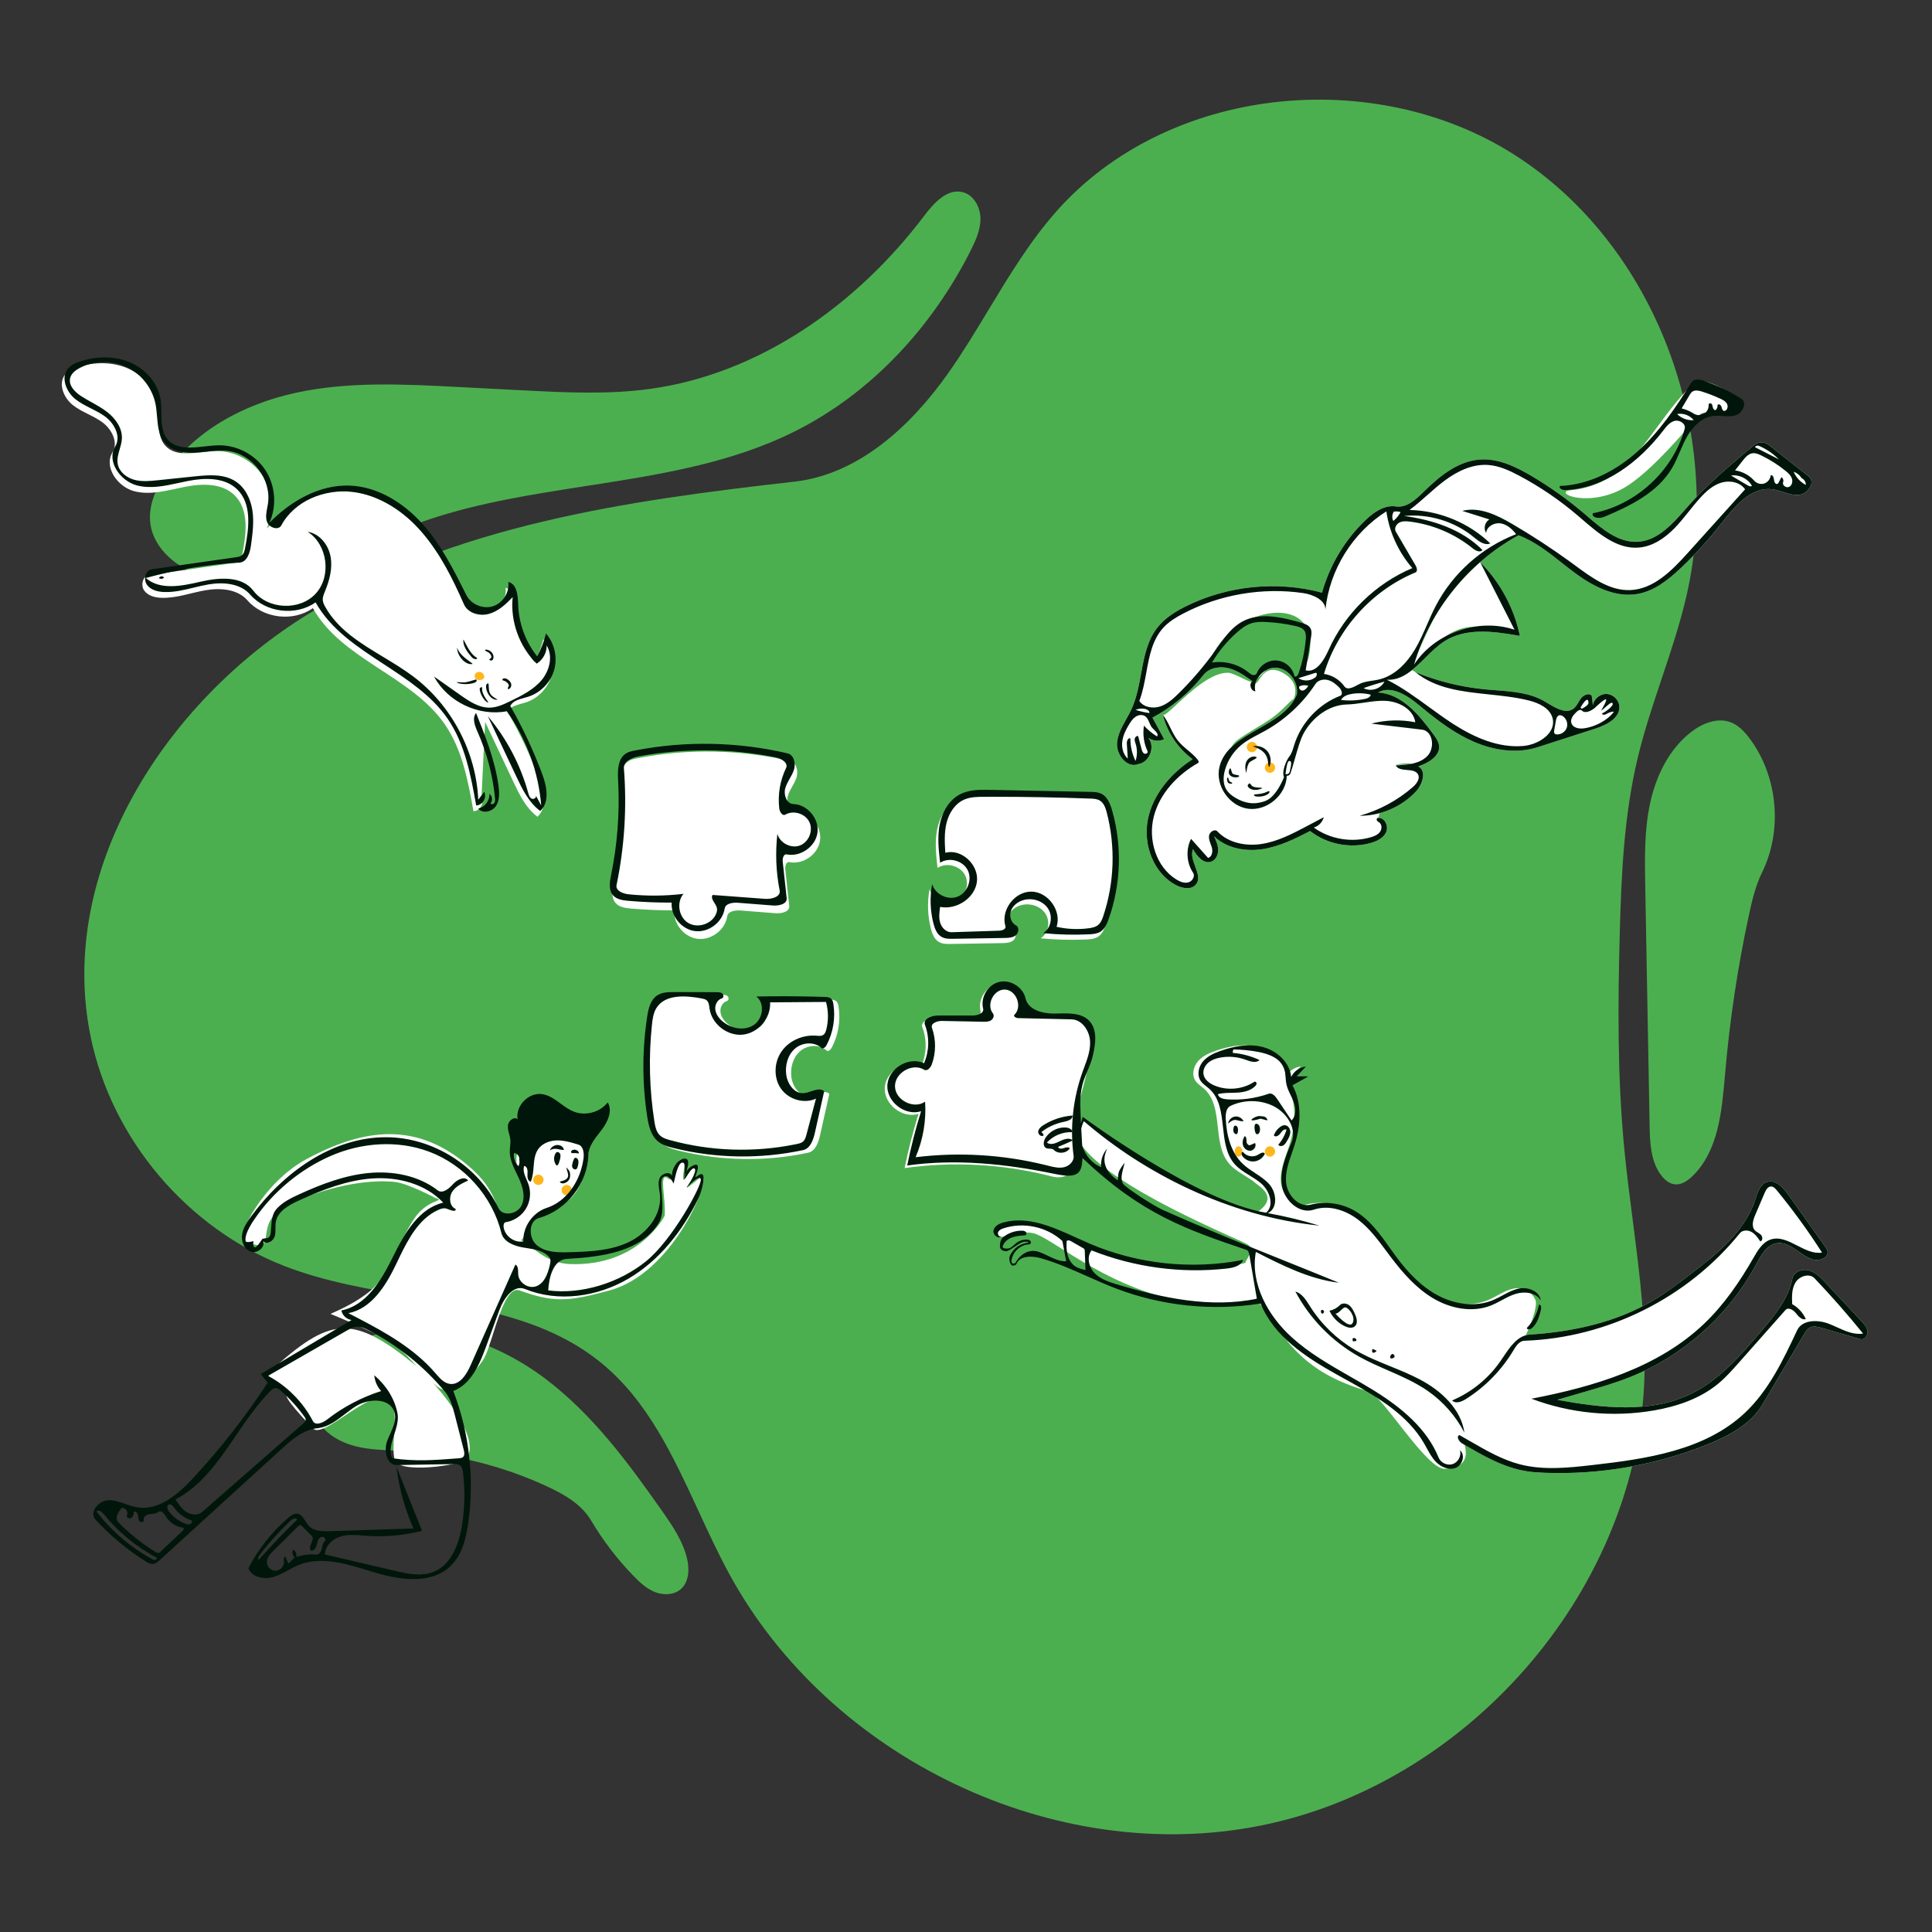 <svg width="504" height="504" viewBox="0 0 504 504" fill="none" xmlns="http://www.w3.org/2000/svg">
<rect x="0" y="0" width="504" height="504" fill="#333333" stroke="none"/>
<path d="M428.887 361.529C426.087 416.139 382.333 465.626 328.697 476.271C275.062 486.915 216.362 458.602 190.228 410.571C187.344 405.27 184.775 399.711 182.207 394.152C175.577 379.801 168.95 365.454 156.898 355.583C143.137 344.312 125.439 341.297 107.563 338.252C96.211 336.319 84.788 334.373 74.255 330.293C48.864 320.457 29.15 297.157 23.654 270.488C14.748 227.271 42.958 183.147 80.576 160.085C118.194 137.022 163.398 130.598 207.245 125.649C224.018 123.756 237.642 111.116 247.373 97.323C251.141 91.984 254.53 86.374 257.917 80.767C263.279 71.891 268.634 63.026 275.472 55.264C304.428 22.395 358.348 16.848 395.229 40.483C432.11 64.118 449.763 112.718 439.955 155.411C438.266 162.764 435.868 169.924 433.47 177.084L433.47 177.085C431.174 183.939 428.879 190.794 427.204 197.819C423.625 212.835 422.942 228.374 422.535 243.805C422.049 262.204 421.935 280.65 423.658 298.974C424.257 305.348 425.079 311.714 425.9 318.079C427.767 332.543 429.632 347 428.887 361.529Z" fill="#4CAF4F"/>
<path d="M207.184 112.606C227.238 102.629 243.2 85.303 253.251 65.285C254.569 62.661 255.818 59.872 255.772 56.936C255.726 53.999 254.017 50.889 251.176 50.143C247.105 49.074 243.605 52.977 241.066 56.334C223.627 79.396 198.245 97.5 169.604 101.448C158.603 102.965 147.435 102.395 136.345 101.823L119.024 100.928C105.073 100.208 90.929 99.502 77.273 102.446C63.617 105.39 50.273 112.47 42.773 124.255C40.386 128.006 38.598 132.427 39.258 136.824C39.935 141.33 43.138 145.155 46.996 147.579C50.855 150.003 55.337 151.216 59.779 152.231C63.032 152.974 66.353 153.632 69.681 153.397C75.122 153.014 80.06 150.309 84.864 147.676C85.184 147.501 85.503 147.326 85.822 147.152C94.219 142.571 102.92 138.503 111.994 135.48C125.228 131.072 139.143 128.915 153.023 126.764C171.723 123.865 190.36 120.976 207.184 112.606Z" fill="#4CAF4F"/>
<path d="M102.893 378.393L102.905 378.394C103.723 378.426 104.539 378.459 105.354 378.502C118.241 379.172 130.994 382.331 142.703 387.754C147.167 389.822 151.689 392.41 154.196 396.643C157.299 401.881 161.023 406.75 165.266 411.116C166.912 412.809 168.694 414.466 170.892 415.331C173.089 416.196 175.803 416.117 177.586 414.568C179.752 412.687 179.893 409.346 179.225 406.555C178.131 401.983 175.403 397.998 172.703 394.148C163.842 381.517 154.514 368.888 142.184 359.614C129.853 350.339 113.94 344.724 98.848 347.928C93.636 349.034 88.472 351.289 85.016 355.344C81.561 359.399 80.196 365.502 82.684 370.212C84.659 373.949 88.661 376.249 92.758 377.285C96.06 378.12 99.48 378.257 102.893 378.393H102.893Z" fill="#4CAF4F"/>
<path d="M451.465 188.413C448.02 187.114 444.119 188.683 441.203 190.93C435.444 195.37 432.037 202.315 430.487 209.42C428.936 216.524 429.062 223.873 429.194 231.144L430.333 293.614C430.416 298.178 430.619 303.096 433.426 306.696C434.304 307.823 435.506 308.812 436.927 308.957C438.649 309.133 440.243 308.045 441.487 306.841C448.289 300.255 449.182 289.88 449.996 280.424L450.026 280.081C451.222 266.201 453.294 252.396 456.224 238.776C457.048 234.945 457.954 231.091 459.678 227.572C465.082 216.543 463.789 202.542 456.457 192.688C455.131 190.906 453.544 189.197 451.465 188.413Z" fill="#4CAF4F"/>
<path d="M328.242 273.178C331.877 274.18 335.133 277.207 335.491 280.96C336.18 279.467 337.694 278.388 339.331 278.224L336.955 280.748L339.961 280.808L335.825 283.118C338.389 287.86 337.974 293.71 336.33 298.844C335.324 301.987 333.869 305.135 334.153 308.423C334.432 311.656 337.303 314.96 340.442 314.298L340.599 314.261C344.372 313.308 348.503 313.86 351.893 315.77C356.764 318.514 359.719 323.61 363.066 328.087C366.022 332.04 369.519 335.716 373.891 338.006C378.263 340.295 383.624 341.051 388.179 339.15C390.439 338.207 392.462 336.645 394.86 336.148C397.258 335.651 399.715 336.985 400.596 339.257C400.985 340.262 400.148 343.987 398.013 348.337C398.361 348.238 398.724 348.174 399.104 348.149C410.321 347.421 421.641 344.982 431.294 339.223C434.363 337.392 437.229 335.247 440.075 333.084L441.733 331.82L442.737 331.048C448.981 326.21 455.145 320.818 457.712 313.46L457.847 313.064L458.131 312.195C458.68 310.549 459.376 308.847 460.966 308.336C463.166 307.628 465.169 309.757 466.505 311.642L476.14 325.225C476.387 325.574 476.64 325.935 476.735 326.352C477.152 328.198 474.397 329.13 472.622 328.475C469.393 327.283 466.802 323.732 463.415 324.341C461.033 324.77 459.611 327.075 458.434 329.247L458.136 329.801C451.007 343.149 439.009 353.828 424.925 359.363C421.294 360.79 417.543 361.883 413.798 362.974L406.231 365.178L407.564 365.415C418.854 367.395 430.899 368.603 441.152 363.6C447.978 360.27 453.236 354.535 458.197 348.74L459.997 346.625L460.739 345.741C463.784 342.089 466.677 338.179 467.565 333.551C467.906 331.773 470.149 330.925 471.894 331.407C473.639 331.888 474.967 333.269 476.203 334.591L485.569 344.616C486.307 345.406 487.084 346.277 487.192 347.353C487.3 348.428 486.336 349.645 485.298 349.344L475.141 346.394C474.189 346.117 473.134 345.847 472.237 346.271C471.549 346.595 471.106 347.262 470.712 347.919L459.794 366.358C456.719 371.55 451.021 374.56 445.422 376.812C431.996 382.211 417.428 384.748 402.967 384.204C401.396 384.145 399.824 384.05 398.272 383.805C392.438 382.886 387.17 379.92 382.069 376.92C382.964 380.191 382.167 382.95 376.855 383.16C372.15 383.345 360.625 363.973 357.041 362.968C337.478 357.483 334.266 346.654 327.982 339.257C327.982 339.257 315.281 340.898 306.895 339.15C287.239 335.052 274.03 322.446 269.268 321.644C264.505 320.841 261.365 323.893 259.895 322.042L259.895 320.7C260.122 320.332 262.398 318.205 268.89 319.586C277.955 321.515 292.446 328.796 303.512 330.155C315.13 331.583 324.971 329.693 324.916 329.376C324.806 328.729 327.726 325.981 325.393 324.593C323.06 323.205 289.189 309.611 281.827 298.282L281.739 298.14C280.473 296.039 279.512 290.818 282.058 293.208L282.772 291.944C285.514 294.53 294.518 300.442 303.872 306.27C313.761 312.432 327.726 316.378 327.982 316.205C333.673 312.356 328.625 309.569 327.683 308.751C325.478 306.836 322.551 305.792 320.651 303.574C316.094 298.253 319.349 288.736 314.14 284.052C313.351 283.344 312.395 282.786 311.824 281.893C310.846 280.363 311.327 278.234 312.512 276.857C313.697 275.481 315.43 274.712 317.145 274.114C320.704 272.871 324.607 272.177 328.242 273.178Z" fill="white"/>
<circle cx="331.296" cy="300.384" r="1.344" fill="#FFB61D"/>
<ellipse cx="323.102" cy="300.384" rx="0.997" ry="1.344" fill="#FFB61D"/>
<path d="M274.397 306.897C261.901 303.666 248.768 302.92 235.987 304.716C236.954 299.94 238.164 295.212 239.612 290.559C235.454 291.901 230.544 288.089 230.813 283.728C231.082 279.366 236.422 276.187 240.385 278.03C241.746 274.889 241.832 271.217 240.62 268.016C240.039 266.48 242.356 265.594 243.999 265.594L253.072 265.592C254.34 265.592 256.109 265.002 255.794 263.774C255.047 260.861 257.05 257.532 259.974 256.828C262.845 256.137 266.077 258.103 266.818 260.952L266.857 261.111C267.546 264.17 271.422 265.142 274.557 265.082L276.118 265.044C278.83 264.987 281.657 265.075 283.472 266.972C285.643 269.241 285.158 272.854 284.442 275.934L284.394 276.139C283.38 280.414 282.299 284.674 281.151 288.915C283.38 306.853 277.861 307.793 274.397 306.897Z" fill="white"/>
<path d="M170.175 291.921C168.85 283.299 168.852 274.475 170.18 265.855L170.247 265.438C170.577 263.481 171.156 261.416 172.791 260.338C174.014 259.531 175.56 259.471 177.034 259.47L188.32 259.501C188.834 259.503 189.397 259.522 189.783 259.86C190.17 260.199 190.159 260.977 189.664 261.114C188.482 261.441 187.802 262.805 187.946 264.023C188.089 265.241 188.881 266.296 189.812 267.096C192.03 269.003 195.479 269.68 197.934 268.09C200.39 266.5 200.967 262.404 198.64 260.631C203.912 260.524 209.187 260.54 214.458 260.681L216.434 260.739C217.073 260.76 217.78 260.811 218.226 261.268C218.561 261.612 218.671 262.111 218.747 262.585C219.331 266.234 218.692 270.068 216.958 273.331C216.682 273.851 216.042 274.423 215.606 274.028C213.754 272.346 210.639 272.575 208.744 274.208C206.849 275.841 206.116 278.553 206.451 281.031C206.773 283.417 208.512 285.966 210.917 285.845C212.811 285.751 214.917 284.094 216.348 285.338L213.937 296.111C213.509 298.025 212.74 300.295 210.822 300.705C199.751 303.073 188.144 302.894 177.151 300.186L176.618 300.051C175.284 299.702 173.955 299.25 172.914 298.359C171.103 296.808 170.537 294.278 170.175 291.921Z" fill="white"/>
<path d="M257.03 207.384L283.783 207.922L284.22 207.933C285.023 207.958 285.833 208.028 286.556 208.366C288.191 209.129 288.941 211.011 289.438 212.746C292.093 222.006 291.765 232.096 288.515 241.165L288.379 241.537C287.956 242.652 287.403 243.765 286.404 244.392C285.582 244.909 284.58 245.017 283.605 245.069L283.396 245.08C279.418 245.268 275.426 245.167 271.463 244.775C273.527 243.505 274.048 240.411 272.738 238.372C271.427 236.333 268.658 235.482 266.326 236.144C264.905 236.548 263.581 237.519 263.067 238.904C262.553 240.289 263.05 242.068 264.363 242.744C265.272 243.212 265.115 244.685 264.32 245.327C263.524 245.968 262.419 246.014 261.397 246.03L247.975 246.248C246.966 246.264 245.905 246.268 245.019 245.785C243.763 245.1 243.186 243.624 242.832 242.237C241.978 238.892 241.862 235.36 242.496 231.966C243.259 234.647 246.562 236.274 249.152 235.247C251.743 234.219 253.031 230.769 251.749 228.295C250.467 225.821 246.906 224.884 244.572 226.408L244.475 225.543C244.141 222.512 243.88 219.441 244.463 216.456C245.1 213.186 246.919 209.975 249.9 208.489C252.075 207.405 254.586 207.345 257.03 207.384Z" fill="white"/>
<path d="M175.89 237.478C172.123 237.493 168.355 237.338 164.602 237.014L164.237 236.98C162.893 236.846 161.484 236.577 160.603 235.578C159.414 234.229 159.705 232.195 160.062 230.415L160.097 230.238C161.693 222.429 162.319 214.424 161.959 206.462L161.892 205.089C161.792 202.621 161.95 199.822 164.001 198.552C164.624 198.166 165.349 197.987 166.071 197.841L166.311 197.794C179.439 195.237 193.109 195.496 206.131 198.549C207.846 198.951 208.323 201.274 207.754 202.941C207.185 204.608 205.964 206.009 205.508 207.71C205.051 209.41 205.888 211.713 207.648 211.768C211.312 211.883 214.417 215.605 213.925 219.237C213.432 222.869 209.507 225.624 205.913 224.903C205.07 224.733 204.771 225.98 204.864 226.835L205.889 236.316C206.057 237.864 203.861 238.353 202.309 238.232L193.255 237.527C191.832 237.416 189.925 237.662 189.706 239.072C189.16 242.582 185.561 245.323 182.032 244.916C178.503 244.509 175.623 241.02 175.89 237.478Z" fill="white"/>
<path fill-rule="evenodd" clip-rule="evenodd" d="M151.52 295.83C152.524 296.074 153.963 296.508 153.883 297.458C152.275 316.604 145.355 313.08 139.184 318.57C137.554 320.02 136.579 323.451 135.879 323.53C138.476 324.73 142.245 329.541 148.731 329.761C166.802 330.374 173.38 317.187 173.38 317.187C173.805 312.959 171.661 305.345 174.337 307.477C176.185 308.949 175.819 301.779 178.343 302.492C179.102 302.707 177.777 307.475 178.343 307.76C178.656 307.917 179.119 306.617 179.926 305.583C180.599 304.721 181.637 304.083 181.852 304.271C181.998 304.399 181.858 305.631 181.252 306.674C180.4 308.139 178.976 309.549 179.175 309.784C179.395 310.043 183.151 306.547 183.38 306.853C184.9 308.88 175.272 332.218 159.026 336.624L157.74 336.97C148.27 339.486 144.293 339.829 135.518 336.624C131.358 335.105 128.77 349.298 126.458 354.022C124.998 357.005 117.905 364.316 114.667 362.105C110.394 359.188 106.91 353.759 103.273 351.013L103.04 350.841C100.562 349.064 94.957 346.368 86.225 342.753L86.618 342.571C88.44 341.743 93.133 339.718 96.736 336.624C101.855 332.229 104.628 322.788 108.197 317.696C111.72 312.669 116.449 313.409 113.595 312.519C113.595 312.519 106.364 308.688 103.04 308.338C91.938 307.166 77.465 312.413 72.835 315.794C66.483 320.433 72.794 327.261 64.017 323.914C61.091 322.799 68.932 308.351 79.748 302.492C94.781 294.35 108.996 292.11 123.248 305.072C129.048 310.347 129.622 315.044 131.177 318.624L130.859 317.746C148.051 316.613 122.292 299.401 143.797 295.093C146.056 294.641 148.426 295.112 150.69 295.635L151.52 295.83Z" fill="white"/>
<circle cx="140.448" cy="307.776" r="1.344" fill="#FFB61D"/>
<circle cx="147.84" cy="310.464" r="1.344" fill="#FFB61D"/>
<path fill-rule="evenodd" clip-rule="evenodd" d="M69.816 359.898C84.384 369.986 65.745 356.052 81.662 372.657C84.877 376.01 101.151 356.859 102.83 368.209C103.442 372.349 102.107 376.658 102.921 380.763C103.681 384.593 120.34 382.294 121.627 380.618C126.292 374.545 111.775 358.946 108.731 356.452C91.745 342.538 86.139 343.503 70.268 357.899L69.816 359.898Z" fill="white"/>
<path fill-rule="evenodd" clip-rule="evenodd" d="M448.786 107.758C451.643 108.1 454.3 108.417 454.3 105.087C454.3 104.295 444.683 97.334 441.834 100.015C438.169 103.462 435.259 107.415 432.44 111.243C426.523 119.281 421.007 126.773 409.762 127.889L409.626 127.904C405.267 128.43 413.388 132.299 422.509 127.889C428.78 124.856 437.123 115.263 441.086 110.706C442.122 109.514 442.859 108.667 443.181 108.372L443.264 108.301C444.614 107.26 446.751 107.515 448.786 107.758ZM462.352 116.772L471.867 124.324C473.721 125.796 471.55 128.966 469.188 129.118C467.818 129.207 466.503 128.785 465.182 128.361C464.227 128.054 463.267 127.747 462.281 127.63C456.693 126.969 452.433 132.232 448.967 136.664C445.799 140.714 442.331 144.529 438.599 148.067L438.095 148.541L437.569 149.025C434.567 151.754 431.201 154.226 427.241 154.938C421.411 155.986 415.619 153.001 410.857 149.478C409.695 148.618 408.554 147.717 407.412 146.814L407.412 146.814L407.412 146.814L407.412 146.814L407.412 146.814L407.412 146.814C403.875 144.019 400.332 141.219 396.137 139.649C392.502 141.633 389.101 144.03 385.994 146.764L386.132 146.655C391.348 151.882 394.995 158.655 396.488 165.887L395.491 165.712L394.832 165.599C388.669 164.566 382.069 163.954 376.861 167.252C375.025 168.415 373.389 170.038 371.77 171.643L371.77 171.643C370.643 172.76 369.525 173.868 368.355 174.806C368.652 174.983 368.956 175.166 369.268 175.357C375.031 177.714 381.14 179.224 387.338 179.823C388.285 179.914 389.242 179.987 390.202 180.06C394.648 180.398 399.151 180.74 402.95 182.972L404.283 183.768C406.421 185.034 408.801 186.239 410.593 184.773C411.108 184.351 411.445 183.774 411.784 183.193C411.99 182.84 412.196 182.486 412.444 182.165C413.099 181.318 414.397 180.721 415.211 181.417L415.541 184.007C415.78 182.341 417.388 180.987 419.07 181.034C420.752 181.08 422.282 182.522 422.428 184.198C422.694 187.242 419.244 189.063 416.315 190.032L401.136 194.924C395.712 196.672 389.699 195.766 384.47 193.5C379.602 191.391 375.307 188.18 371.203 184.806L370.293 184.054C367.194 181.474 363.004 178.672 359.487 180.645C365.598 181.017 370.055 186.283 373.699 191.263L374.049 191.744C374.639 192.557 375.247 193.413 375.392 194.407C375.8 197.19 372.639 199.038 369.969 199.922C372.219 201.128 371.104 204.627 369.36 206.492C366.824 209.204 363.502 211.156 359.919 212.122L359.592 213.254C359.571 213.33 359.561 213.37 359.564 213.371C361.254 213.254 362.296 215.524 361.607 217.072C360.919 218.62 359.219 219.444 357.589 219.905C352.217 221.424 346.15 220.226 341.759 216.779L340.905 217.224C337.195 219.144 333.357 220.929 329.234 221.535C324.793 222.187 319.905 221.272 316.695 218.135L316.906 218.597C317.36 219.603 317.768 220.645 317.782 221.742C317.799 223.008 317.145 224.375 315.946 224.781C313.967 225.451 312.239 223.336 311.212 221.517C310.649 222.918 311.229 224.494 311.793 226.026C312.437 227.774 313.059 229.465 311.941 230.775C310.776 232.138 308.567 231.789 306.964 230.985C300.96 227.973 298.139 220.393 299.44 213.803C300.741 207.213 305.479 201.695 311.121 198.051C307.291 195.243 304.488 191.062 303.347 186.452C303.651 186.845 305.009 185.582 306.938 183.789L306.938 183.789C310.467 180.509 315.908 175.452 320.303 175.499C321.146 175.508 322.505 176.16 323.837 176.798C324.802 177.26 325.751 177.715 326.48 177.914C326.54 177.837 326.613 177.766 326.698 177.705L325.866 177.107C324.193 175.919 322.446 174.801 320.465 174.309C318.154 173.734 315.418 174.207 313.946 176.079C310.345 180.655 305.784 184.472 300.644 187.209L303.691 192.834C302.431 193.436 300.863 193.326 299.694 192.567L299.55 192.469L299.64 192.582C301.395 194.871 299.853 198.861 296.98 199.314C294.065 200.537 291.125 196.883 291.412 193.735C291.613 191.528 292.706 189.573 293.801 187.613C294.269 186.777 294.737 185.94 295.136 185.083C296.484 182.186 297.076 178.969 297.665 175.772C298.473 171.39 299.273 167.046 302.001 163.621C303.912 161.222 306.588 159.554 309.333 158.186C320.226 152.757 333.117 151.458 344.874 154.606C346.877 147.432 350.847 140.817 356.236 135.675L356.557 135.374C358.619 133.474 361.183 131.777 363.918 132.089L364.135 132.118C366.85 132.532 369.21 130.436 371.184 128.497L371.793 127.9L372.269 127.44C376.186 123.699 380.733 120.247 386.084 119.875C390.844 119.543 395.401 121.729 399.51 124.156C404.159 126.901 408.581 130.03 412.717 133.501L413.443 134.117L413.677 134.318L414.011 134.604L414.026 134.617L414.029 134.619C417.928 137.969 422.196 141.635 427.273 141.331C432.478 141.019 436.28 136.699 439.784 132.717C440.068 132.395 440.349 132.075 440.629 131.76C444.952 126.894 449.874 122.611 454.855 118.415L456.992 116.621C457.639 116.078 458.335 115.514 459.171 115.405C460.349 115.253 461.422 116.033 462.352 116.772ZM368.276 199.247C367.218 199.036 365.775 199.128 363.946 199.523C365.15 199.528 366.164 199.506 366.987 199.458C367.386 199.409 367.782 199.347 368.172 199.269L368.276 199.247ZM329.096 175.95C329.482 175.554 329.889 175.136 330.34 174.779C331.18 174.336 332.126 174.112 333.079 174.202C336.302 174.508 338.743 177.937 338.322 181.147C336.62 185.363 332.409 187.769 328.244 190.149C325.679 191.615 323.131 193.071 321.198 194.934C321.683 194.133 322.214 193.495 322.752 193.103C324.433 191.879 326.191 190.819 327.848 189.819L327.848 189.819L327.848 189.819L327.849 189.819C329.241 188.979 330.562 188.182 331.705 187.368C333.505 186.086 334.715 184.868 335.651 183.924C336.368 183.202 336.925 182.641 337.466 182.333C337.51 182.308 339.541 178.191 334.631 175.499C330.923 173.467 329.271 176.038 328.383 177.419C328.095 177.868 327.888 178.191 327.716 178.191C327.672 178.191 327.61 178.184 327.532 178.17C327.655 177.732 327.841 177.309 328.08 176.912C328.413 176.65 328.745 176.309 329.096 175.95ZM330.144 174.888C329.301 175.377 328.577 176.086 328.08 176.912L327.958 177.005C327.714 177.183 327.468 177.313 327.215 177.373C326.705 177.493 325.49 176.561 324.46 175.771C323.845 175.299 323.296 174.878 323.004 174.763C321.079 174.009 320.853 173.998 319.518 173.935L319.517 173.934L319.513 173.934C319.289 173.924 319.034 173.912 318.734 173.894L318.18 173.859C318.059 173.853 317.925 173.847 317.784 173.841L317.782 173.841C316.676 173.794 315.084 173.728 315.402 172.867C321.088 157.477 345.384 154.128 341.367 171.525C341.035 172.964 340.163 174.223 339.291 175.482C338.855 176.112 338.419 176.741 338.05 177.393C336.48 175.162 334.77 173.986 332.918 173.865C331.886 173.797 331.058 174.212 330.34 174.779L330.144 174.888ZM374.215 161.081L374.22 161.072C372.883 163.614 371.447 166.673 369.912 170.25C371.066 167.072 372.511 164.002 374.215 161.081ZM385.047 163.425L384.861 163.432C383.379 163.494 382.049 163.716 380.872 164.098C379.565 164.521 378.176 165.228 376.702 166.221C379.28 164.792 382.13 163.837 385.047 163.425Z" fill="white"/>
<circle cx="331.296" cy="200.256" r="1.344" fill="#FFB61D"/>
<circle cx="326.592" cy="194.88" r="1.344" fill="#FFB61D"/>
<path d="M125.604 208.079C126.381 209.529 125.159 211.603 123.514 211.627C122.105 203.707 120.586 195.512 116.002 188.902C107.224 176.246 89.135 172.089 81.62 158.644C76.503 162.286 68.678 161.358 64.556 156.62C61.992 153.673 57.523 153.311 53.672 153.968C49.822 154.626 46.06 156.079 42.156 155.956C40.461 155.902 38.616 155.447 37.63 154.068C36.644 152.689 37.213 150.263 38.891 150.023C46.201 148.976 53.511 147.93 60.82 146.884C61.394 146.802 62.003 146.704 62.439 146.321C62.932 145.889 63.087 145.197 63.215 144.553C64.273 139.227 65.036 132.878 61.114 129.123C57.864 126.01 52.734 126.118 48.319 126.986C43.903 127.854 39.352 129.283 35.001 128.136C30.649 126.99 27.01 121.821 29.356 117.98C30.927 115.408 29.155 111.978 26.732 110.186C24.308 108.394 21.292 107.512 18.942 105.623C16.593 103.735 15.102 100.091 16.974 97.728C17.797 96.689 19.085 96.141 20.349 95.743C24.533 94.423 29.199 94.322 33.232 96.049C37.265 97.776 40.54 101.477 41.196 105.815C41.731 109.349 40.715 113.46 43.051 116.165C46.106 119.702 51.751 117.718 56.424 117.676C61.203 117.632 65.929 120.166 68.537 124.171C71.146 128.176 71.554 133.522 69.582 137.876C75.133 132.228 82.61 127.895 90.525 128.19C97.834 128.463 104.551 132.667 109.44 138.108C114.329 143.55 117.664 150.177 120.934 156.72C122.153 159.158 125.243 160.479 127.847 159.675C130.451 158.872 132.26 156.039 131.893 153.338C134.162 153.833 134.398 156.901 134.468 159.222C134.615 164.1 136.382 168.916 139.424 172.732C140.441 170.855 141.218 168.847 141.728 166.774C143.948 169.326 144.777 173.021 143.859 176.278C142.941 179.534 140.305 182.253 137.078 183.27C135.361 183.812 133.262 184.072 132.41 185.658C135.63 191.296 138.399 197.191 140.683 203.269C141.908 206.528 142.791 210.722 140.213 213.062C137.233 210.861 135.539 207.371 133.958 204.021C131.491 198.794 129.025 193.568 126.558 188.342" fill="white"/>
<path fill-rule="evenodd" clip-rule="evenodd" d="M133.74 155.765C133.093 162.094 135.461 168.665 139.998 173.124C141.616 172.148 142.65 170.275 142.614 168.386C144.314 171.181 143.362 174.971 141.248 177.468C139.134 179.965 136.101 181.462 133.158 182.891C131.471 183.71 129.721 184.545 127.847 184.601C124.988 184.686 122.427 182.967 120.09 181.319L113.232 176.484C116.775 183.095 124.84 186.945 132.208 185.543C137.333 192.732 140.47 201.321 141.186 210.12L139.808 207.575C139.796 207.544 139.779 207.513 139.758 207.483L139.808 207.575C140.006 208.063 139.232 208.603 138.711 208.351C138.157 208.082 137.947 207.415 137.784 206.821C135.766 199.506 132.151 192.635 127.264 186.83L134.664 202.509C136.245 205.859 137.939 209.35 140.919 211.55C143.497 209.21 142.614 205.017 141.389 201.757C139.105 195.68 136.335 189.784 133.116 184.146C133.808 182.858 135.322 182.445 136.786 182.045L136.786 182.045C137.125 181.952 137.462 181.86 137.784 181.758C141.011 180.741 143.647 178.023 144.565 174.766C145.483 171.51 144.654 167.815 142.434 165.262C141.924 167.335 141.147 169.343 140.13 171.22C137.087 167.404 135.321 162.589 135.174 157.711C135.104 155.389 134.868 152.321 132.598 151.827C132.966 154.527 131.157 157.36 128.553 158.164C125.949 158.967 122.858 157.646 121.64 155.208C118.37 148.665 115.035 142.038 110.146 136.597C105.257 131.156 98.54 126.951 91.23 126.679C83.316 126.384 75.839 130.716 70.288 136.365C72.26 132.011 71.852 126.664 69.243 122.659C66.635 118.655 61.909 116.121 57.13 116.164C55.917 116.175 54.639 116.317 53.358 116.459C49.702 116.864 46.019 117.273 43.757 114.654C42.159 112.804 42.129 110.297 42.099 107.766C42.085 106.596 42.071 105.421 41.902 104.303C41.246 99.966 37.971 96.264 33.938 94.537C29.904 92.811 25.239 92.911 21.055 94.231C19.791 94.63 18.502 95.177 17.68 96.217C15.808 98.58 17.299 102.223 19.648 104.112C20.885 105.106 22.306 105.821 23.728 106.537C25.008 107.181 26.289 107.826 27.437 108.674C29.861 110.466 31.633 113.897 30.061 116.469C27.716 120.309 31.355 125.478 35.706 126.625C39.304 127.573 43.037 126.761 46.718 125.96L46.718 125.96C47.489 125.792 48.259 125.625 49.024 125.474C53.44 124.606 58.57 124.499 61.82 127.611C65.741 131.367 64.979 137.716 63.921 143.041C63.793 143.685 63.638 144.377 63.145 144.81C62.709 145.192 62.1 145.29 61.526 145.372L39.597 148.511C37.919 148.751 37.35 151.178 38.336 152.556C39.322 153.935 41.167 154.391 42.861 154.444C45.452 154.526 47.979 153.914 50.512 153.301C51.796 152.989 53.082 152.678 54.378 152.457C58.228 151.799 62.697 152.161 65.261 155.108C69.384 159.846 77.209 160.775 82.326 157.133C86.281 164.207 93.163 168.71 100.076 173.233C106.3 177.306 112.549 181.394 116.708 187.391C121.292 194 122.811 202.195 124.22 210.115C125.865 210.091 127.087 208.018 126.31 206.568L124.764 208.607C124.193 196.124 117.818 184.027 107.844 176.501C105.374 174.637 102.665 173.003 99.963 171.372C94.024 167.789 88.113 164.224 84.825 158.272C84.528 157.736 84.253 157.169 84.205 156.558C84.144 155.786 84.452 155.042 84.749 154.323L84.791 154.22C85.977 151.345 86.805 148.189 86.222 145.134C85.64 142.078 83.34 139.189 80.264 138.729C85.471 142.06 86.538 150.325 82.348 154.87C78.158 159.414 69.833 159.019 66.092 154.098C63.093 150.155 57.098 150.638 52.272 151.756C47.446 152.875 41.763 154.045 38.035 150.783C46.011 148.59 54.218 147.24 62.476 146.762C64.444 146.648 65.215 144.194 65.48 142.241C65.887 139.24 66.295 136.19 65.849 133.193C65.402 130.197 63.978 127.209 61.436 125.562C58.383 123.584 54.441 123.891 50.823 124.269L41.209 125.275C39.137 125.492 37.008 125.704 35 125.153C32.991 124.601 31.101 123.104 30.716 121.057C30.473 119.764 30.843 118.491 31.216 117.207C31.485 116.283 31.755 115.354 31.799 114.408C31.925 111.714 30.184 109.246 28.07 107.572C26.774 106.547 25.331 105.74 23.886 104.932L23.886 104.932L23.886 104.932C22.972 104.422 22.058 103.911 21.181 103.345C19.529 102.278 17.835 100.555 18.294 98.644C18.588 97.421 19.694 96.574 20.806 95.987C24.561 94.008 29.255 93.919 33.082 95.755C36.91 97.59 39.778 101.306 40.585 105.474C40.784 106.502 40.875 107.576 40.965 108.647C41.174 111.126 41.382 113.593 42.93 115.455C44.78 117.68 47.978 118.24 50.868 118.103C51.858 118.055 52.849 117.944 53.839 117.833C55.737 117.621 57.631 117.409 59.517 117.646C65.861 118.445 70.858 125.045 69.907 131.367C69.855 131.717 69.787 132.07 69.719 132.423C69.477 133.685 69.233 134.958 69.664 136.143C70.215 137.659 72.628 138.467 73.393 137.046C76.818 130.676 84.674 127.467 91.858 128.308C99.041 129.149 105.469 133.475 110.185 138.958C114.901 144.441 118.109 151.039 121.035 157.653C122.065 159.983 125.134 160.826 127.585 160.133C130.036 159.44 131.981 157.608 133.74 155.765ZM121.343 167.65L121.343 167.65C121.943 168.823 123.039 170.97 124.485 171.622C124.42 172.231 123.464 171.905 123.066 171.44C121.936 170.119 120.736 168.6 120.868 166.866C120.938 166.856 121.099 167.173 121.343 167.65ZM124.281 177.292C125.027 178.385 120.558 178.93 119.072 177.976C119.334 177.925 119.679 177.952 120.06 177.982C120.513 178.017 121.018 178.056 121.497 177.976C122.2 177.857 122.878 177.642 123.39 177.479C123.887 177.321 124.227 177.213 124.281 177.292ZM123.208 173.228C121.429 173.533 119.243 171.164 119.243 168.935C119.756 170.583 121.578 171.89 122.584 172.612C123.096 172.979 123.397 173.196 123.208 173.228ZM129.582 182.546C127.212 182.546 126.138 178.551 127.212 178.294C127.469 178.178 127.481 178.536 127.499 179.064C127.518 179.62 127.543 180.364 127.866 180.944C128.225 181.588 128.985 182.018 129.428 182.269C129.764 182.459 129.918 182.546 129.582 182.546ZM132.221 177.106C132.741 177.393 133.216 177.837 133.351 178.415C133.485 178.994 133.162 179.695 132.58 179.816C132.398 179.548 132.497 179.378 132.601 179.198C132.754 178.935 132.919 178.651 132.221 178.009C131.928 177.738 131.586 177.62 131.346 177.538C131.161 177.474 131.037 177.432 131.042 177.356C131.072 176.875 131.799 176.874 132.221 177.106ZM127.786 171.9C127.669 171.981 127.588 172.037 127.658 172.102C127.872 172.301 128.124 172.396 128.375 172.251C128.567 172.141 128.665 171.917 128.71 171.701C128.963 170.49 127.684 169.24 126.48 169.52C126.587 169.801 126.791 169.892 127.04 170.001C127.326 170.127 127.671 170.279 127.992 170.781C128.424 171.457 128.027 171.732 127.786 171.9ZM127.381 183.311C125.986 182.904 124.606 179.61 125.349 179.36C125.812 179.204 125.81 179.229 125.783 179.49C125.758 179.729 125.713 180.165 125.986 180.841C126.325 181.681 126.8 182.362 127.102 182.796C127.309 183.094 127.436 183.275 127.381 183.311ZM446.932 108.507C443.936 108.874 441.576 111.29 440.087 113.915C439.367 115.184 438.791 116.527 438.216 117.87L438.215 117.871L438.215 117.871L438.215 117.872C437.6 119.306 436.985 120.74 436.195 122.083C432.426 128.493 425.265 131.996 418.403 134.86C417.22 135.353 415.147 135.121 415.516 133.893C426.751 131.761 436.423 122.866 439.486 111.848C439.847 110.55 438.159 109.454 436.856 109.797C435.677 110.108 434.838 111.091 434.081 112.066L433.844 112.373C427.586 120.513 418.602 127.395 408.344 127.839C407.617 127.871 406.579 127.428 406.898 126.775C414.496 126.52 421.658 122.77 427.3 117.675C432.941 112.58 437.243 106.193 441.268 99.744C441.89 98.747 443.385 98.96 444.498 99.34C447.913 100.504 451.189 102.075 454.235 104.008C455.871 105.046 454.575 107.816 452.716 108.359C451.648 108.671 450.532 108.595 449.411 108.519C448.582 108.463 447.749 108.406 446.932 108.507ZM444.014 102.155L443.752 102.075C442.952 101.846 442.06 101.719 441.416 102.215C441.167 102.407 440.989 102.673 440.825 102.943L438.687 106.549C439.809 106.808 440.885 107.268 441.848 107.9C442.635 108.416 443.719 108.436 444.524 107.949C445.33 107.462 445.816 106.492 445.724 105.556C445.689 105.206 446.262 105.111 446.501 105.368C446.68 105.56 446.733 105.824 446.786 106.086L446.786 106.087L446.786 106.087C446.804 106.176 446.822 106.264 446.845 106.35C446.935 106.689 447.212 107.054 447.556 106.985C447.905 106.653 448.096 106.162 448.062 105.682C448.187 105.186 448.96 105.628 449.08 106.125C449.199 106.621 449.424 107.328 449.917 107.195C450.642 107.016 450.87 106.006 450.517 105.348C450.163 104.69 449.452 104.317 448.775 104.003C447.229 103.287 445.638 102.669 444.014 102.155ZM437.515 108.016C438.632 109.139 440.256 109.737 441.834 109.605C440.867 108.387 439.221 107.751 437.685 107.986L437.515 108.016ZM357.589 219.905C352.217 221.424 346.15 220.226 341.759 216.779C337.783 218.862 333.674 220.883 329.234 221.535C324.793 222.187 319.905 221.272 316.695 218.135C317.225 219.284 317.766 220.477 317.783 221.742C317.799 223.008 317.145 224.375 315.946 224.781C313.967 225.451 312.239 223.336 311.212 221.517C310.649 222.918 311.229 224.494 311.793 226.026C312.437 227.774 313.059 229.466 311.941 230.775C310.776 232.138 308.567 231.789 306.964 230.985C300.96 227.973 298.14 220.393 299.44 213.803C300.741 207.214 305.479 201.695 311.121 198.051C307.291 195.243 304.488 191.063 303.347 186.452C304.127 187.459 304.706 188.629 305.284 189.799L305.285 189.799C305.863 190.969 306.442 192.138 307.222 193.145C307.963 194.1 308.905 194.893 309.847 195.685L309.847 195.685C310.789 196.478 311.731 197.271 312.471 198.226C312.66 198.47 312.823 198.88 312.555 199.032C307.146 202.105 302.519 207 300.984 213.028C299.449 219.057 301.585 226.173 306.882 229.434C307.816 230.009 308.929 230.47 309.989 230.19C311.049 229.91 311.844 228.579 311.236 227.668C309.518 225.095 309.309 221.589 310.709 218.83L315.148 223.807C316.169 223.545 316.421 222.172 316.149 221.154C316.063 220.831 315.945 220.512 315.827 220.194C315.574 219.509 315.321 218.827 315.389 218.111C315.489 217.061 316.858 216.123 317.581 216.889C320.468 219.949 325.105 220.816 329.257 220.143C333.409 219.47 337.213 217.477 340.932 215.513L345.322 213.194C345.005 214.461 343.979 215.524 342.724 215.885C346.962 218.929 352.628 219.885 357.63 218.401C358.492 218.145 359.376 217.792 359.935 217.088C360.494 216.384 360.584 215.239 359.909 214.645C359.827 214.573 359.735 214.509 359.643 214.446L359.643 214.446C359.463 214.321 359.283 214.197 359.18 214.007C359.024 213.721 359.266 213.241 359.564 213.371C361.254 213.254 362.296 215.524 361.607 217.072C360.919 218.62 359.219 219.444 357.589 219.905ZM327.598 197.437C326.633 197.127 325.55 197.793 325.13 198.716C324.711 199.639 324.83 200.723 325.147 201.686C325.248 200.6 325.386 199.781 325.797 199.067C325.975 198.759 326.523 198.469 327.006 198.214C327.629 197.884 328.142 197.612 327.598 197.437ZM326.78 194.708C328.188 194.358 329.778 194.9 330.678 196.037C331.579 197.175 331.742 198.847 331.077 200.137C330.918 199.944 330.88 199.595 330.833 199.157C330.693 197.862 330.47 195.794 326.78 194.708ZM325.559 204.709C325.113 205.265 326.665 206.735 329.091 205.721C329.541 205.533 329.174 205.512 328.596 205.478C328.068 205.447 327.365 205.406 326.946 205.219C326.592 205.061 326.41 204.807 326.273 204.617C326.072 204.336 325.971 204.195 325.559 204.709ZM330.475 206.569C332.03 205.794 331.055 208.066 327.802 207.787C327.508 207.762 327.125 207.649 327.128 207.353C327.129 207.25 327.404 207.226 327.832 207.188C328.496 207.13 329.529 207.04 330.475 206.569ZM320.881 202.258C321.466 202.829 322.318 202.844 322.886 202.735C323.233 202.668 323.403 202.358 323.085 202.258C323.011 202.234 322.888 202.215 322.74 202.192L322.74 202.192C322.402 202.138 321.935 202.065 321.622 201.876C321.421 201.755 321.307 201.341 321.208 200.986C321.107 200.621 321.023 200.319 320.881 200.46C320.6 200.74 320.296 201.686 320.881 202.258ZM321.4 204.191C321.683 204.622 320.604 204.474 320.372 204.191C320.14 203.909 319.912 202.844 320.3 202.844C320.413 202.844 320.452 203.012 320.498 203.213C320.54 203.398 320.59 203.612 320.709 203.748C320.942 204.012 321.098 204.051 321.213 204.08C321.291 204.099 321.349 204.114 321.4 204.191ZM369.931 202.051C370.513 203.213 369.495 204.516 368.514 205.368C364.525 208.831 359.757 211.393 354.667 212.809C360.153 212.846 365.613 210.498 369.36 206.492C371.104 204.627 372.219 201.128 369.969 199.923C372.639 199.038 375.801 197.191 375.393 194.407C375.247 193.413 374.639 192.557 374.05 191.744L373.699 191.263C370.055 186.283 365.598 181.017 359.488 180.645C363.004 178.673 367.194 181.474 370.294 184.054L371.203 184.806C375.307 188.18 379.602 191.391 384.47 193.501C389.699 195.766 395.712 196.672 401.136 194.924L416.315 190.032C419.244 189.063 422.695 187.242 422.429 184.198C422.282 182.522 420.752 181.08 419.07 181.034C417.388 180.987 415.78 182.341 415.541 184.007L415.211 181.418C414.397 180.721 413.099 181.318 412.444 182.165C412.196 182.486 411.99 182.84 411.784 183.193L411.784 183.193L411.784 183.193C411.445 183.774 411.108 184.352 410.593 184.773C408.801 186.239 406.421 185.034 404.283 183.768L402.95 182.972C399.151 180.74 394.648 180.398 390.202 180.06L390.201 180.06C389.242 179.987 388.285 179.915 387.338 179.823C381.14 179.224 375.031 177.714 369.268 175.357C374.553 179.691 381.458 180.418 388.424 181.152C391.934 181.522 395.46 181.894 398.801 182.729C401.452 183.391 404.381 184.742 405.031 187.396C405.976 191.248 401.399 194.233 397.448 194.593C390.988 195.182 384.692 192.435 379.207 188.928L378.59 188.528C376.604 187.225 374.68 185.823 372.757 184.421L372.757 184.421C369.228 181.85 365.703 179.281 361.808 177.328C365.831 177.531 368.769 174.618 371.77 171.643C373.389 170.038 375.026 168.415 376.861 167.253C382.255 163.837 389.143 164.615 395.491 165.712L396.488 165.887C394.995 158.655 391.348 151.882 386.133 146.655L395.095 164.274C385.659 161.131 374.343 165.059 368.884 173.373C373.097 159.155 383.12 146.753 396.138 139.65C400.332 141.219 403.875 144.019 407.412 146.814L407.413 146.815C408.554 147.717 409.695 148.619 410.857 149.478C415.62 153.001 421.411 155.987 427.241 154.938C431.434 154.184 434.961 151.457 438.095 148.542L438.599 148.067C442.331 144.529 445.799 140.714 448.967 136.664C452.433 132.232 456.693 126.969 462.281 127.63C463.267 127.747 464.227 128.055 465.183 128.361C466.504 128.785 467.818 129.207 469.188 129.119C471.55 128.967 473.721 125.796 471.867 124.324L462.352 116.772C461.422 116.034 460.349 115.253 459.171 115.406C458.335 115.514 457.639 116.079 456.992 116.621L454.855 118.415C449.874 122.611 444.952 126.894 440.63 131.76C440.36 132.063 440.089 132.371 439.817 132.68L439.794 132.706L439.784 132.717C436.281 136.699 432.478 141.02 427.273 141.331C422.196 141.635 417.929 137.969 414.029 134.619L414.014 134.607C413.876 134.488 413.738 134.369 413.6 134.251L413.443 134.117L412.717 133.501C408.581 130.03 404.159 126.901 399.51 124.156C395.401 121.729 390.845 119.543 386.084 119.875C380.514 120.262 375.817 123.987 371.793 127.9L371.184 128.497C369.21 130.437 366.85 132.532 364.135 132.118L363.918 132.089C361.184 131.777 358.619 133.475 356.557 135.374L356.236 135.675C350.847 140.817 346.877 147.432 344.874 154.607C333.117 151.458 320.226 152.757 309.333 158.186C306.588 159.554 303.912 161.222 302.001 163.621C299.273 167.046 298.473 171.39 297.665 175.772C297.077 178.969 296.484 182.187 295.136 185.083C294.737 185.94 294.269 186.777 293.802 187.614L293.801 187.614C292.706 189.573 291.613 191.528 291.412 193.735C291.125 196.884 294.065 200.537 296.981 199.314C299.901 198.854 301.446 194.737 299.55 192.469C300.731 193.315 302.379 193.461 303.691 192.834L300.644 187.209C305.784 184.472 310.345 180.655 313.946 176.079C315.418 174.207 318.154 173.734 320.465 174.309C322.446 174.801 324.193 175.919 325.866 177.107L326.698 177.705C325.729 178.41 326.287 180.283 327.484 180.343C326.712 177.199 329.856 173.896 333.079 174.202C336.302 174.508 338.743 177.937 338.322 181.147C336.62 185.364 332.409 187.77 328.244 190.149C323.725 192.731 319.26 195.282 318.115 200.081C316.961 204.915 320.689 210.33 325.617 210.976C330.546 211.623 335.544 207.353 335.676 202.384C335.676 202.384 336.405 202.459 336.663 201.686C337.07 200.467 337.455 199.118 337.837 197.78L337.837 197.78C338.555 195.264 339.261 192.791 340.075 191.314C342.36 187.172 346.613 183.893 351.342 183.779C352.844 183.742 354.336 183.52 355.827 183.297C357.731 183.013 359.633 182.729 361.549 182.834C364.966 183.023 368.711 185.023 369.203 188.409C365.415 187.674 361.462 187.798 357.726 188.77L370.95 190.343C373.854 190.688 374.397 195.184 372.327 197.25C370.376 199.198 367.403 199.518 364.62 199.642L364.117 199.663C364.603 200.655 365.812 200.757 367.022 200.86C368.23 200.963 369.438 201.065 369.931 202.051ZM440.272 144.267C436.172 148.818 431.38 153.71 425.259 153.938C419.906 154.138 415.224 150.688 410.893 147.498L410.573 147.262L409.539 146.507C404.701 142.997 399.689 139.725 394.529 136.708C390.534 134.372 385.938 132.115 381.456 133.274L388.551 135.507C387.355 136.148 386.928 137.894 387.694 139.015C387.859 137.337 389.8 136.27 391.465 136.532C393.13 136.795 394.485 138.017 395.517 139.351C386.573 142.781 378.963 149.57 374.541 158.067C373.719 159.647 373.003 161.281 372.288 162.914L372.288 162.915L372.288 162.916C371.318 165.131 370.349 167.344 369.115 169.42C366.971 173.026 363.795 176.307 359.709 177.263C359.137 177.397 358.55 177.485 357.965 177.572C356.79 177.748 355.619 177.924 354.574 178.468L354.48 178.517L354.401 178.559L354.299 178.613L354.211 178.66C352.984 179.315 351.472 180.123 350.716 179.058C349.477 177.313 347.503 176.109 345.384 175.808C348.886 164.041 357.897 154.041 369.237 149.337C369.879 149.071 369.633 148.11 369.283 147.51L364.125 138.684C363.648 137.869 364.206 136.76 365.045 136.328C365.885 135.895 366.885 135.96 367.822 136.077C373.789 136.82 379.533 139.268 384.202 143.058C384.948 143.664 386.172 144.259 386.718 143.467C381.392 138.096 373.775 135.606 366.278 134.603C372.758 133.969 379.459 136.01 384.487 140.148L384.731 140.348C385.932 141.323 387.386 142.359 388.771 141.762C383.157 136.376 375.48 133.198 367.702 133.039C369.302 131.849 370.797 130.526 372.291 129.203L372.292 129.202L372.292 129.202C373.81 127.858 375.329 126.514 376.958 125.309C380.191 122.918 384.056 121.052 388.07 121.286C390.985 121.456 393.718 122.714 396.296 124.083C401.747 126.977 406.879 130.47 411.57 134.48C411.902 134.763 412.236 135.051 412.573 135.341C417.032 139.184 421.896 143.376 427.66 142.834C431.174 142.504 434.288 140.381 436.761 137.863C438.129 136.47 439.349 134.944 440.569 133.418L440.57 133.417C441.555 132.185 442.541 130.952 443.606 129.789C445.141 128.11 446.919 126.532 449.101 125.892C451.283 125.251 453.943 125.781 455.239 127.65L440.272 144.267ZM299.038 175.439C299.828 171.114 300.61 166.838 303.533 163.689C304.964 162.147 306.795 161.037 308.659 160.062C318.196 155.074 329.318 153.175 339.969 154.716C342.575 155.094 345.805 156.556 345.763 159.031C345.747 159.182 345.733 159.334 345.719 159.485C345.746 159.33 345.76 159.179 345.763 159.031C346.825 148.683 352.852 138.948 361.658 133.404C362.439 138.85 364.824 144.055 368.44 148.201C358.858 152.237 350.903 159.996 346.629 169.474L346.561 169.624C345.348 172.281 343.422 175.543 340.611 174.882L342.003 166.283C342.131 165.494 342.249 164.64 341.875 163.935C341.458 163.147 340.565 162.784 339.695 162.521L339.39 162.432C334.352 161.006 328.7 159.637 324.099 162.136C321.664 163.458 319.917 165.674 318.283 167.949L317.07 169.653C314.191 173.673 310.967 177.447 307.446 180.919C306.028 182.317 304.494 183.707 302.596 184.309C300.697 184.911 298.338 184.506 297.211 182.863C298.11 180.516 298.575 177.97 299.038 175.439ZM330.088 208.946C327.096 210.056 324.662 209.509 322.328 208.15C321.328 207.568 320.387 206.819 319.825 205.809C318.981 204.294 319.107 202.414 319.594 200.749C320.322 198.262 321.81 196.002 323.809 194.352C325.191 193.211 326.782 192.373 328.373 191.536C328.922 191.247 329.471 190.958 330.012 190.656C335.288 187.713 339.84 183.481 343.158 178.432C343.821 177.424 345.217 177.097 346.386 177.395C347.555 177.693 348.529 178.493 349.371 179.356C349.974 179.973 350.422 181.201 349.617 181.513C343.983 183.694 339.446 188.534 337.633 194.297C337.584 194.453 337.537 194.61 337.489 194.768L337.488 194.772C337.212 195.684 336.934 196.606 336.342 197.344C335.648 198.21 334.254 201.261 334.965 202.707C334.965 202.707 333.079 207.837 330.088 208.946ZM337.904 163.294C338.817 163.498 339.811 163.793 340.312 164.583C340.722 165.23 340.696 166.052 340.632 166.815C340.377 169.834 339.743 172.821 338.747 175.682C338.579 176.166 338.06 176.748 337.681 176.403C337.251 174.237 335.272 172.476 333.071 172.301C330.87 172.126 328.637 173.553 327.871 175.624C327.72 176.033 327.189 176.185 326.768 176.072C326.452 175.988 326.183 175.797 325.925 175.59L325.669 175.383C323.047 173.252 319.498 172.307 316.163 172.849C317.939 169.859 320.193 167.154 322.813 164.866C323.885 163.93 325.048 163.047 326.402 162.608C327.676 162.195 329.045 162.198 330.382 162.267C332.913 162.395 335.432 162.739 337.904 163.294ZM457.485 125.243C456.21 123.884 454.463 122.975 452.617 122.716L454.711 120.056C455.375 119.222 456.151 118.367 457.199 118.235C457.954 118.14 458.697 118.45 459.385 118.778C461.685 119.874 463.853 121.247 465.828 122.858C466.487 123.395 467.15 123.995 467.436 124.796C467.722 125.597 467.492 126.645 466.724 127.011C465.957 127.377 464.851 126.575 465.166 125.785L465.196 125.696C465.325 125.247 465.122 124.717 464.716 124.48L463.974 125.902C463.906 126.026 463.827 126.146 463.704 126.214C463.209 126.487 462.807 125.718 462.775 125.154L462.769 125.076C462.716 124.52 462.425 123.811 461.914 123.984C461.845 124.936 461.164 125.816 460.259 126.121C459.354 126.426 458.28 126.139 457.648 125.423L457.485 125.243ZM297.804 195.414L296.908 192.019C296.483 191.9 296.068 192.326 296.008 192.764C295.967 193.055 296.032 193.344 296.119 193.629L296.257 194.053C296.717 195.494 296.706 197.082 296.225 198.516C295.338 196.7 294.875 194.678 294.883 192.657C294.305 192.339 293.911 193.308 293.953 193.967L294.202 197.898C292.989 196.804 292.562 195.03 292.769 193.411C292.976 191.791 293.737 190.295 294.592 188.904C295.038 188.178 295.533 187.45 296.243 186.978C296.953 186.506 297.931 186.345 298.656 186.793C299.258 187.165 299.538 187.826 299.822 188.496C300.036 189.003 300.253 189.515 300.613 189.911C300.74 190.051 300.889 190.195 301.041 190.341C301.627 190.907 302.253 191.511 301.843 192.119C300.581 191.344 299.426 190.394 298.423 189.305C298.06 191.555 298.393 193.913 299.364 195.975C299.563 196.397 298.906 196.799 298.493 196.583C298.08 196.366 297.923 195.865 297.804 195.414ZM419.022 184.305C419.668 183.733 420.259 183.21 420.545 183.353C421.378 183.768 419.115 185.594 417.917 186.11C418.003 186.689 418.843 186.429 419.333 186.11C419.824 185.791 421.197 185.447 420.928 185.795C419.253 187.961 416.02 189.683 413.03 190.02C411.818 190.156 410.32 189.832 409.934 188.676C409.582 187.62 410.366 186.579 411.195 185.795L411.394 185.612C411.743 185.3 412.303 184.996 412.624 185.335C413.478 186.239 414.972 185.5 415.956 184.739C415.956 184.739 418.513 182.272 418.942 182.43C419.368 182.587 417.666 185.369 417.666 185.369C418.088 185.132 418.568 184.707 419.022 184.305ZM406.78 186.595C407.087 186.526 407.405 186.649 407.669 186.819C408.631 187.436 409.089 188.736 408.728 189.82C408.367 190.903 407.22 191.669 406.081 191.586C405.919 191.574 405.75 191.544 405.624 191.442C405.358 191.229 405.392 190.822 405.45 190.487L405.88 188.033C405.983 187.44 406.194 186.729 406.78 186.595ZM352.613 181.023C354.26 180.745 355.966 180.813 357.586 181.222C357.492 181.89 356.712 182.194 356.051 182.33C354.012 182.752 351.905 182.842 349.838 182.598C350.356 181.625 351.525 181.207 352.613 181.023ZM455.9 126.608L451.576 124.055C453.706 123.736 455.978 124.855 457.024 126.738C456.725 127.012 456.249 126.815 455.9 126.608ZM361.154 177.817C359.321 178.303 357.509 178.867 355.725 179.508C357.578 180.533 360.21 179.713 361.154 177.817ZM343.237 175.5C343.741 175.604 343.512 176.398 343.11 176.719C341.885 177.698 340.023 177.782 338.714 176.918L343.237 175.5ZM458.298 116.272C458.594 116.201 458.9 116.322 459.178 116.447C460.984 117.262 462.638 118.413 464.031 119.822L457.817 116.649C457.913 116.462 458.093 116.32 458.298 116.272ZM363.634 133.412L363.695 133.455C364.256 133.374 364.835 133.422 365.375 133.593C364.904 134.483 364.248 135.276 363.461 135.906C363.067 135.125 363.136 134.131 363.634 133.412ZM469.959 124.694L469.972 124.733C470.658 125.012 471.125 125.757 471.078 126.496C469.664 125.763 468.519 124.522 467.902 123.054C468.747 123.346 469.486 123.935 469.959 124.694ZM341.309 178.926L341.206 179.066C340.848 179.553 340.421 180.082 339.821 180.152C339.221 180.221 338.605 179.445 339.029 179.014C339.74 178.695 340.575 178.663 341.309 178.926ZM298.784 184.955C299.32 185.08 299.925 185.471 299.841 186.014C298.614 185.854 297.403 185.571 296.233 185.169C297.033 184.834 297.94 184.758 298.784 184.955ZM412.742 184.851C412.463 184.972 412.211 184.463 412.476 184.315C412.476 184.315 414.305 181.106 414.385 183.353C414.424 183.912 413.241 184.596 412.742 184.851ZM335.43 201.326C335.566 200.352 335.822 198.516 336.342 198.516C337.079 198.438 336.796 199.694 336.596 200.578C336.541 200.822 336.492 201.038 336.473 201.19C336.406 201.721 335.91 202.139 335.341 201.883C335.363 201.805 335.392 201.6 335.43 201.326ZM163.93 234.998C167.683 235.322 171.451 235.477 175.218 235.462C174.95 239.004 177.831 242.493 181.36 242.9C184.889 243.307 188.488 240.566 189.034 237.056C189.253 235.646 191.16 235.4 192.583 235.511L201.637 236.216C203.189 236.337 205.385 235.848 205.217 234.3L204.192 224.819C204.099 223.964 204.398 222.717 205.241 222.887C208.835 223.608 212.76 220.853 213.253 217.221C213.745 213.589 210.64 209.867 206.976 209.752C205.216 209.697 204.379 207.394 204.835 205.694C205.081 204.779 205.548 203.951 206.015 203.122C206.417 202.409 206.819 201.695 207.082 200.925C207.651 199.258 207.174 196.935 205.459 196.533C192.437 193.48 178.767 193.221 165.639 195.778L165.399 195.825C164.677 195.971 163.952 196.15 163.329 196.536C161.278 197.806 161.12 200.605 161.22 203.073L161.287 204.446C161.647 212.408 161.021 220.413 159.425 228.222L159.39 228.399C159.033 230.179 158.742 232.213 159.931 233.562C160.812 234.561 162.221 234.83 163.565 234.964L163.93 234.998ZM187.026 236.907C187.131 237.42 186.999 237.954 186.793 238.435L186.727 238.581C185.516 241.139 181.909 242.236 179.492 240.74C177.03 239.216 176.426 235.385 178.3 233.177C173.538 233.748 168.712 233.785 163.942 233.289C162.465 233.135 160.535 232.338 160.837 230.885C162.914 220.891 163.562 210.601 162.757 200.425C162.611 198.581 164.881 197.624 166.701 197.29C178.44 195.135 190.587 195.224 202.294 197.552C203.792 197.849 205.719 198.988 205.056 200.363C203.493 203.6 202.869 207.284 203.277 210.855C203.381 211.766 204.094 212.958 204.889 212.502C207.03 211.272 210.129 212.258 211.166 214.499C212.203 216.74 210.948 219.74 208.625 220.576C206.301 221.412 203.423 219.898 202.795 217.51C202.233 222.428 202.433 227.433 203.386 232.29C203.716 233.974 201.264 234.609 199.553 234.482L185.894 233.464C185.476 234.123 185.905 234.805 186.356 235.522C186.638 235.969 186.928 236.43 187.026 236.907ZM257.702 206.04L284.455 206.578L284.892 206.589C285.695 206.614 286.505 206.685 287.228 207.022C288.864 207.785 289.613 209.667 290.111 211.402C292.765 220.662 292.437 230.753 289.188 239.821L289.051 240.193C288.628 241.308 288.075 242.421 287.076 243.049C286.254 243.565 285.252 243.673 284.277 243.725L284.069 243.736C280.09 243.924 276.098 243.823 272.135 243.432C274.199 242.161 274.72 239.067 273.41 237.028C272.099 234.99 269.33 234.138 266.998 234.8C265.577 235.204 264.253 236.175 263.739 237.56C263.225 238.945 263.722 240.724 265.036 241.401C265.944 241.868 265.787 243.341 264.992 243.983C264.197 244.624 263.091 244.67 262.069 244.686L248.647 244.904C247.638 244.92 246.577 244.925 245.691 244.441C244.435 243.756 243.858 242.28 243.504 240.893C242.65 237.548 242.535 234.016 243.168 230.622C243.931 233.303 247.234 234.93 249.825 233.903C252.415 232.875 253.703 229.425 252.421 226.951C251.139 224.477 247.578 223.54 245.245 225.064L245.148 224.199C244.813 221.168 244.553 218.097 245.135 215.112C245.772 211.842 247.591 208.631 250.573 207.145C252.747 206.061 255.258 206.001 257.702 206.04ZM286.905 208.839C286.236 208.436 285.428 208.366 284.642 208.333L284.446 208.326C276.124 208.015 267.797 207.857 259.469 207.854L256.693 207.858C254.937 207.864 253.124 207.889 251.517 208.597C249.118 209.653 247.564 212.102 246.93 214.645C246.296 217.188 246.448 219.852 246.604 222.468C250.821 221.306 255.358 225.591 254.857 229.937C254.357 234.282 249.539 237.42 245.246 236.582C245.052 237.955 244.86 239.38 245.263 240.707C245.666 242.034 246.844 243.233 248.23 243.188L260.674 242.788C261.445 242.763 262.509 242.365 262.285 241.627C261.014 237.438 264.683 232.549 269.06 232.598C273.437 232.647 276.995 237.619 275.629 241.778C278.364 242.394 281.208 242.523 283.988 242.158C284.891 242.04 285.833 241.849 286.524 241.256C287.204 240.674 287.538 239.793 287.821 238.944C290.71 230.291 291.026 220.796 288.72 211.969C288.422 210.828 288.008 209.6 287.053 208.934L286.905 208.839ZM168.831 291.249C167.506 282.627 167.508 273.803 168.836 265.183L168.903 264.766C169.233 262.809 169.812 260.744 171.447 259.666C172.67 258.859 174.216 258.799 175.69 258.798L186.977 258.829C187.49 258.831 188.053 258.85 188.439 259.188C188.826 259.527 188.815 260.305 188.32 260.442C187.138 260.769 186.458 262.133 186.602 263.351C186.745 264.569 187.538 265.624 188.468 266.424C190.686 268.331 194.135 269.008 196.59 267.418C199.046 265.828 199.623 261.732 197.296 259.959C202.568 259.852 207.843 259.868 213.114 260.009L215.09 260.067C215.729 260.088 216.436 260.139 216.882 260.596C217.217 260.94 217.327 261.439 217.403 261.913C217.987 265.562 217.348 269.396 215.614 272.659C215.338 273.179 214.698 273.751 214.262 273.356C212.41 271.674 209.295 271.903 207.4 273.536C205.505 275.169 204.772 277.881 205.107 280.36C205.429 282.745 207.168 285.294 209.573 285.173C210.251 285.139 210.956 284.906 211.647 284.676C212.888 284.265 214.085 283.867 215.004 284.666L212.593 295.439C212.165 297.353 211.396 299.623 209.478 300.033C198.407 302.401 186.8 302.222 175.807 299.514L175.274 299.379C173.94 299.03 172.611 298.578 171.57 297.687C169.759 296.136 169.193 293.606 168.831 291.249ZM212.867 286.593C209.735 288.066 205.655 286.802 203.695 283.949C201.735 281.097 201.927 277.02 203.938 274.204C205.949 271.387 209.564 269.89 213.012 270.185L213.3 270.21C213.784 270.251 214.279 270.269 214.69 270.027C215.209 269.721 215.43 269.093 215.575 268.508C216.151 266.175 216.119 263.694 215.483 261.376L200.892 261.483C201.158 265.533 197.824 269.486 193.787 269.906C189.75 270.327 185.673 267.146 185.098 263.128L185.018 262.531C184.931 261.928 184.796 261.333 184.346 260.95C184.03 260.682 183.615 260.575 183.204 260.494L183.051 260.464C178.806 259.662 173.424 259.329 171.196 263.031C170.437 264.291 170.234 265.799 170.079 267.262C169.193 275.662 169.403 284.176 170.705 292.521L170.768 292.912C170.98 294.154 171.311 295.429 172.235 296.262C172.871 296.835 173.705 297.119 174.532 297.353L174.739 297.41C185.325 300.322 196.596 300.711 207.359 298.541L207.956 298.418C208.485 298.306 209.035 298.178 209.451 297.832C209.993 297.382 210.201 296.655 210.382 295.974L212.867 286.593ZM291.606 307.937C291.606 307.937 291.666 306.258 291.878 305.707C292.261 304.711 293.389 303.294 293.389 303.294C293.311 303.677 293.201 304.087 293.088 304.51L293.088 304.511L293.088 304.511C292.7 305.962 292.271 307.565 292.923 308.751C293.425 309.665 300.776 314.483 303.302 315.612C314.107 320.44 324.965 324.809 335.874 329.199L335.875 329.199L335.876 329.2L335.876 329.2L335.877 329.2L335.877 329.2L335.878 329.201L335.879 329.201L335.879 329.201L335.88 329.201L335.88 329.201L335.883 329.202L335.885 329.203L335.887 329.204L335.889 329.205L335.891 329.206C340.347 330.999 344.812 332.795 349.284 334.628C341.594 333.691 334.513 330.11 327.613 326.586C326.124 334.848 330.728 343.178 336.939 348.826C341.462 352.939 346.786 355.987 352.11 359.036C354.097 360.174 356.084 361.312 358.029 362.505L358.744 362.948C365.645 367.268 372.246 372.722 375.293 380.244C375.852 381.623 377.568 382.409 378.977 381.93C380.387 381.452 381.27 379.784 380.873 378.349C382.349 379.56 381.497 382.266 379.71 382.935C377.922 383.604 375.873 382.696 374.554 381.317C373.56 380.278 372.866 379.008 372.173 377.741L372.173 377.74C371.946 377.325 371.72 376.911 371.483 376.504C367.222 369.2 359.697 364.665 352.231 360.513L348.726 358.573C340.624 354.049 332.323 348.614 328.852 340.05C316.255 342.049 303.14 340.693 291.218 336.159C288.668 335.189 286.171 334.077 283.675 332.966C279.699 331.195 275.726 329.426 271.546 328.235C269.217 327.572 266.008 327.501 265.135 329.76C265.135 329.759 265.134 329.761 265.132 329.765L265.132 329.765C265.106 329.809 264.941 330.1 264.198 330.164C263.85 330.193 263.53 329.582 263.43 329.178C263.345 329.064 263.316 328.744 263.316 328.088C263.316 327.733 264.038 326.186 265.395 325.229C266.339 324.564 267.402 324.322 267.958 324.196C268.209 324.139 268.357 324.105 268.345 324.066C268.317 323.977 267.351 323.727 266.474 324.152C265.797 324.481 265.156 324.915 264.567 325.313C263.655 325.93 262.867 326.463 262.261 326.393C261.441 326.298 260.859 325.915 260.85 325.089C260.841 324.264 261.06 323.26 261.697 322.741C263.058 321.633 264.816 321.022 266.571 321.047C266.95 321.052 267.371 321.106 267.618 321.394C267.865 321.681 267.743 322.255 267.365 322.272C265.089 322.374 262.458 322.755 261.573 325.089C261.315 325.769 262.943 325.878 263.573 325.516C263.938 325.306 264.252 325.023 264.566 324.74C264.794 324.535 265.021 324.33 265.268 324.152C266.008 323.62 266.927 323.342 267.838 323.374C268.206 323.387 268.61 323.472 268.826 323.769C269.043 324.066 268.89 324.605 268.523 324.611C266.164 324.649 264.01 326.694 263.849 329.047C263.858 329.132 263.923 329.521 264.198 329.613C264.519 329.721 264.873 329.46 264.888 329.434C266.116 327.241 268.359 325.775 270.769 326.509C271.68 326.786 272.557 327.209 273.431 327.629C274.958 328.365 276.473 329.095 278.138 329.033L277.139 323.734C273.087 320.02 266.981 318.71 261.763 320.436C261.204 320.621 260.601 320.889 260.373 321.431C260.145 321.974 260.645 322.761 261.195 322.551C260.331 323.351 258.87 321.994 259.199 320.864C259.528 319.734 260.767 319.153 261.906 318.857C268.297 317.196 274.668 320.092 280.823 322.89L280.824 322.89C281.966 323.409 283.101 323.925 284.228 324.408C296.763 329.78 310.925 331.283 324.308 328.661C323.728 330.25 321.749 330.73 320.068 330.919C308.147 332.26 295.903 330.619 284.756 326.188C283.395 327.918 284.043 330.605 285.593 332.169C287.142 333.732 289.334 334.443 291.443 335.073C303.262 338.605 315.793 341.307 327.87 338.795L325.913 327.343L325.873 327.134C325.776 326.677 325.599 326.205 325.172 326.06L325.064 326.023C309.584 320.766 297.786 316.76 282.467 302.157C282.437 302.128 282.407 302.098 282.378 302.067C282.265 306.456 280.873 307.422 275.069 306.225C262.406 303.615 249.44 302.248 236.659 304.044C237.626 299.268 238.836 294.54 240.284 289.887C236.126 291.229 231.216 287.417 231.485 283.056C231.754 278.694 237.095 275.515 241.057 277.357C242.418 274.217 242.504 270.545 241.292 267.344C240.711 265.808 243.028 264.922 244.671 264.922L253.744 264.92C255.012 264.919 256.781 264.33 256.466 263.102C255.719 260.189 257.722 256.86 260.646 256.156C263.517 255.465 266.749 257.431 267.491 260.279L267.529 260.439C268.218 263.498 272.094 264.47 275.229 264.41L276.79 264.372C279.502 264.315 282.329 264.403 284.144 266.3C286.315 268.569 285.83 272.182 285.114 275.262L285.066 275.467C284.717 276.939 284.208 278.135 283.697 279.337C282.722 281.629 281.736 283.946 281.824 288.243C281.859 289.995 281.923 291.604 281.994 293.076C282.246 292.042 282.467 291.359 282.467 291.359C282.467 291.359 312.042 313.378 330.306 316.367C332.495 314.434 331.232 310.666 329.027 308.751C328.098 307.944 327.04 307.291 325.985 306.64C324.537 305.747 323.094 304.857 321.995 303.574C319.812 301.025 319.422 297.513 319.035 294.03C318.614 290.244 318.197 286.492 315.484 284.052C315.242 283.835 314.984 283.631 314.726 283.428L314.726 283.428C314.144 282.969 313.564 282.512 313.168 281.893C312.19 280.363 312.671 278.234 313.856 276.857C315.041 275.481 316.774 274.712 318.489 274.114C322.048 272.871 325.951 272.177 329.586 273.178C333.221 274.18 336.477 277.207 336.835 280.96C337.524 279.467 339.038 278.388 340.675 278.224L338.299 280.748L341.305 280.808L337.169 283.118C339.733 287.861 339.318 293.71 337.674 298.844C337.473 299.473 337.254 300.102 337.034 300.732L337.034 300.733C336.155 303.252 335.27 305.793 335.497 308.423C335.776 311.656 338.647 314.96 341.786 314.298L341.943 314.261C345.716 313.308 349.847 313.86 353.237 315.77C357.19 317.997 359.882 321.774 362.545 325.511L362.545 325.512L362.546 325.512L362.547 325.514C363.165 326.381 363.781 327.245 364.41 328.088C367.366 332.04 370.863 335.716 375.235 338.006C379.607 340.296 384.968 341.052 389.523 339.15C390.36 338.801 391.165 338.366 391.969 337.932C393.334 337.196 394.695 336.461 396.204 336.148C398.602 335.651 401.655 336.825 401.94 339.257C400.699 337.185 397.76 336.817 395.448 337.516C394.144 337.91 392.94 338.555 391.735 339.2C390.805 339.699 389.873 340.197 388.894 340.582C383.989 342.508 378.277 341.341 373.762 338.625C369.387 335.994 365.961 332.066 362.87 327.996L362.572 327.601C362.364 327.325 362.157 327.048 361.95 326.77L361.635 326.347L361.628 326.339C359.455 323.418 357.266 320.475 354.397 318.253C351.179 315.761 346.857 314.288 342.983 315.484L342.746 315.561C339.04 316.816 335.115 313.271 334.448 309.415C333.781 305.56 335.353 301.707 336.891 298.109C338.478 294.398 335.564 290.068 331.891 288.395C328.482 286.843 324.389 286.878 321.008 288.489C319.912 289.01 319.714 290.448 319.751 291.677L319.756 291.812C319.946 296.151 321.105 300.711 324.272 303.683C325.213 304.566 326.301 305.28 327.388 305.992C328.746 306.883 330.102 307.772 331.164 308.989C333.075 311.18 333.369 315.284 330.714 316.469C335.269 317.291 339.776 318.38 344.204 319.728C320.381 317.291 298.478 306.055 282.752 292.482C282.43 293.111 282.203 293.776 282.065 294.458C282.102 295.138 282.139 295.786 282.175 296.403C282.225 297.273 282.271 298.082 282.308 298.83C283.065 301.322 284.834 303.518 287.264 304.483C287.072 302.733 287.662 300.912 288.844 299.607C288.077 301.322 286.86 304.609 291.606 307.937ZM328.198 274.401C326.078 274.006 323.924 273.796 321.767 273.774C321.621 274.045 321.565 274.365 321.612 274.669C324.016 274.869 326.383 275.503 328.566 276.53C327.654 277.442 326.147 276.896 324.922 276.452L324.85 276.426C322.758 275.669 320.461 275.485 318.275 275.902C317.16 276.114 316.045 276.496 315.187 277.238C314.328 277.98 313.766 279.135 313.958 280.253C314.203 281.682 315.546 282.658 316.887 283.207C320.212 284.57 324.198 284.186 327.202 282.214C327.445 282.054 327.789 282.321 327.803 282.612C327.817 282.903 327.621 283.16 327.415 283.365C326.217 284.557 324.436 284.936 322.75 285.035C322.257 285.063 321.762 285.073 321.267 285.083C320.066 285.106 318.867 285.129 317.708 285.423C317.864 286.379 319.058 286.708 320.025 286.779C323.718 287.047 327.465 286.55 330.96 285.328C331.835 285.022 332.64 285.899 333.156 286.669L336.921 292.288C338.158 291.124 338.084 289.112 337.501 287.517C337.273 286.893 336.983 286.292 336.693 285.692C336.241 284.755 335.791 283.821 335.578 282.808C335.461 282.25 335.419 281.677 335.377 281.106V281.105C335.319 280.302 335.26 279.502 334.994 278.746C334.057 276.085 330.971 274.917 328.198 274.401ZM282.713 325.693L279.295 323.73C278.916 323.512 278.217 323.475 278.255 323.911C278.138 325.675 278.282 327.836 279.416 329.307C280.131 330.233 280.647 330.707 283.171 331.334L282.986 326.393C282.976 326.131 282.94 325.824 282.713 325.693ZM334.757 298.815C335.173 298.574 335.437 298.145 335.685 297.733C336.127 296.997 336.583 296.216 336.603 295.357C336.622 294.499 336.029 293.561 335.17 293.528C334.743 293.511 334.337 293.714 333.988 293.961C333.214 294.509 332.616 295.303 332.304 296.198C332.699 296.768 333.593 296.259 333.991 295.691C334.389 295.124 334.978 294.406 335.611 294.69C335.193 296.138 334.454 297.493 333.463 298.629C333.728 299.03 334.341 299.056 334.757 298.815ZM341.594 340.548C340.644 339.039 339.618 337.409 337.924 336.918C341.681 343.99 347.504 349.948 354.488 353.866C356.926 355.234 359.498 356.357 362.067 357.48C365.651 359.045 369.229 360.609 372.434 362.83C376.45 365.614 379.771 369.391 382.018 373.729C381.134 367.543 375.962 362.808 370.44 359.883C367.94 358.559 365.313 357.491 362.688 356.424L362.687 356.424C359.514 355.135 356.342 353.846 353.398 352.105C348.706 349.33 344.684 345.429 341.768 340.823L341.657 340.647L341.594 340.548ZM353.396 342.64L353.501 342.873C353.964 343.943 354.284 345.288 353.416 346.012C352.724 346.59 351.675 346.369 350.859 345.986C349.095 345.158 347.637 343.695 346.814 341.928C347.844 341.724 348.809 341.206 349.548 340.461C350.163 339.842 351.25 339.967 351.942 340.497C352.634 341.028 353.028 341.85 353.396 342.64ZM352.836 345.172C353.725 343.576 351.912 341.222 351.026 341.07C350.641 341.003 350.243 341.385 349.816 341.795C349.378 342.215 348.908 342.666 348.39 342.692C348.39 342.692 351.947 346.768 352.836 345.172ZM397.664 349.76C419.246 349.051 440.316 338.537 453.86 321.718C454.561 320.848 455.949 320.833 456.924 321.38C457.898 321.927 458.557 322.888 459.18 323.816C459.859 323.717 459.879 322.663 459.411 322.161C459.18 321.913 458.891 321.733 458.601 321.553C458.303 321.368 458.005 321.184 457.772 320.926C456.829 319.882 457.333 318.239 457.885 316.945L460.348 311.179C460.677 310.407 461.193 309.506 462.033 309.517C462.648 309.526 463.121 310.039 463.511 310.514C467.76 315.691 471.702 321.12 475.308 326.763C473.085 327.108 470.947 326.012 468.838 324.932C466.483 323.725 464.164 322.537 461.802 323.393C459.743 324.139 458.531 326.211 457.441 328.11C453.876 334.321 449.792 340.304 444.619 345.256C432.606 356.758 415.843 361.735 399.512 364.883C409.614 368.706 420.741 369.779 431.387 367.955C437.48 366.911 443.555 364.855 448.303 360.898C450.225 359.296 451.893 357.414 453.553 355.541L465.782 341.736C466.498 340.928 467.82 341.704 468.487 342.553C469.154 343.402 470.059 344.46 471.076 344.098C470.348 342.468 469.084 341.082 467.527 340.207C467.435 338.26 467.376 336.174 468.412 334.522C469.447 332.871 472.028 332.066 473.371 333.479C477.775 338.111 481.994 342.919 486.017 347.886C483.656 348.257 481.414 347.242 479.188 346.233L479.188 346.233L479.187 346.233C478.499 345.921 477.813 345.611 477.126 345.342C474.213 344.203 470.13 344.227 468.801 347.058C465.168 354.803 461.393 362.746 455.157 368.601C444.742 378.38 429.525 380.588 415.329 382.198C409.034 382.912 402.566 383.589 396.437 381.986C391.975 380.819 387.915 378.498 383.916 376.202L380.742 374.379C379.808 374.613 380.558 376.029 381.388 376.518C386.701 379.652 392.178 382.845 398.272 383.805C399.824 384.05 401.396 384.145 402.967 384.204C417.428 384.748 431.996 382.211 445.422 376.812C451.021 374.56 456.719 371.55 459.794 366.358L470.629 348.059C471.044 347.359 471.5 346.619 472.237 346.271C473.134 345.847 474.189 346.117 475.141 346.394L485.298 349.344C486.336 349.645 487.3 348.428 487.192 347.353C487.084 346.277 486.307 345.406 485.569 344.616L476.203 334.591C474.967 333.269 473.639 331.888 471.894 331.407C470.149 330.926 467.906 331.773 467.565 333.551C466.558 338.798 462.973 343.122 459.514 347.194C454.159 353.497 448.585 359.974 441.152 363.6C430.494 368.801 417.9 367.29 406.231 365.178L413.798 362.974C417.543 361.883 421.294 360.79 424.925 359.363C439.009 353.828 451.007 343.149 458.136 329.801C459.374 327.484 460.829 324.806 463.415 324.341C465.539 323.959 467.35 325.214 469.202 326.496C470.303 327.258 471.418 328.031 472.622 328.475C474.397 329.13 477.152 328.198 476.735 326.352C476.64 325.935 476.387 325.574 476.14 325.225L466.505 311.642C465.169 309.757 463.165 307.628 460.966 308.336C459.199 308.904 458.536 310.944 457.951 312.743C457.916 312.851 457.881 312.958 457.847 313.064C455.104 321.421 447.73 327.259 440.731 332.585C437.669 334.915 434.599 337.251 431.294 339.223C421.641 344.982 410.321 347.421 399.104 348.149C395.934 348.355 393.943 351.328 392.12 354.049L392.117 354.052C391.901 354.375 391.688 354.693 391.475 355.004C388.353 359.553 383.907 363.182 378.825 365.33C379.675 366.269 381.224 365.706 382.298 365.035C387.398 361.848 391.723 357.432 394.805 352.268C395.485 351.129 396.338 349.804 397.664 349.76ZM329.948 301.005C329.452 302.091 328.345 302.874 327.155 302.98C325.965 303.085 324.738 302.51 324.058 301.528C323.808 301.167 323.81 300.463 324.248 300.501C325.158 301.709 327.056 302.022 328.305 301.169C328.846 300.799 329.785 300.37 329.948 301.005ZM320.381 293.106C320.489 292.196 321.257 291.405 322.163 291.27C323.07 291.135 324.035 291.667 324.404 292.506C323.741 292.506 323.297 292.386 322.927 292.287C322.174 292.083 321.73 291.964 320.381 293.106ZM327.408 298.178L326.377 298.62L326.317 298.586C326.049 299.095 325.262 298.518 325.201 297.946C325.189 297.828 325.183 297.702 325.177 297.576C325.154 297.091 325.13 296.587 324.729 296.369C324.228 297.091 323.999 298.04 324.29 298.869C324.582 299.698 325.468 300.326 326.333 300.17C327.197 300.014 327.818 298.955 327.408 298.178ZM328.647 291.144C329.952 291.249 330.299 291.319 330.659 292.178C330.73 292.346 330.172 292.187 329.641 292.036L329.641 292.036L329.639 292.035C329.249 291.924 328.873 291.817 328.771 291.847C324.404 293.142 327.342 291.039 328.647 291.144ZM328.279 293.4C328.999 293.971 328.79 296.248 327.726 295.82C327.28 295.64 326.748 292.186 328.279 293.4ZM362.799 354.374C362.455 353.945 362.846 353.18 363.395 353.207C363.637 353.364 363.802 353.635 363.83 353.923C363.622 354.261 363.192 354.446 362.803 354.364L362.799 354.374ZM352.993 349.935L353.742 349.821L353.802 349.799C354.063 349.313 353.211 348.757 352.871 349.192C352.797 349.441 352.843 349.723 352.993 349.935ZM358.332 352.893C357.897 353.011 357.838 352.264 358.083 351.886L359.121 352.359C358.961 352.639 358.664 352.837 358.343 352.877L358.332 352.893ZM345.369 342.012C345.254 341.727 344.841 341.618 344.6 341.809L344.666 341.875C344.458 342.148 344.623 342.612 344.956 342.692C345.262 342.662 345.484 342.297 345.369 342.012ZM322.564 295.873C322.146 295.873 321.708 295.464 321.73 294.754C321.752 294.044 321.945 293.388 322.564 293.736C323.183 294.085 322.994 295.873 322.564 295.873ZM127.932 209.601C128.184 209.932 128.759 209.786 128.98 209.435C129.202 209.083 129.174 208.635 129.134 208.221C128.555 202.238 127.002 196.35 124.555 190.859C123.858 189.295 123.125 187.345 124.192 186.006C126.659 192.172 129.146 198.413 130.045 204.993C130.29 206.788 130.378 208.755 129.377 210.266C128.376 211.776 125.881 212.356 124.769 210.925C126.48 210.567 127.789 208.835 127.665 207.092C128.456 207.63 128.592 208.908 127.932 209.601ZM147.871 328.402C156.822 327.911 167.191 326.619 171.886 318.983C173.103 317.003 172.844 313.89 172.63 311.324C172.458 309.263 172.315 307.556 172.992 307.073C174.511 305.991 175.726 308.783 175.726 308.783C175.771 308.599 175.822 308.37 175.879 308.113L175.88 308.112C176.304 306.209 177.085 302.704 178.312 303.362C178.817 303.633 178.644 305.337 178.524 306.508C178.496 306.783 178.471 307.028 178.459 307.219C178.43 307.399 178.426 307.551 178.447 307.658C178.464 307.651 178.482 307.641 178.501 307.628C178.514 307.626 178.529 307.615 178.548 307.592C178.747 307.425 179.018 307.011 179.321 306.55C179.948 305.596 180.706 304.442 181.214 304.866C182.011 305.532 179.175 309.784 179.175 309.784C179.175 309.784 182.543 306.083 182.828 307.658C183.112 309.233 175.441 323.461 168.517 329.041C161.592 334.621 151.836 337.745 143.014 336.626C143.211 333.127 144.372 328.594 147.871 328.402ZM178.548 307.592C178.532 307.606 178.516 307.618 178.501 307.628C178.448 307.637 178.441 307.479 178.459 307.219C178.524 306.807 178.716 306.243 179.024 305.704C178.965 305.889 178.907 306.068 178.852 306.236C178.606 306.99 178.428 307.536 178.613 307.494C178.588 307.538 178.567 307.57 178.548 307.592ZM180.215 304.382C179.719 304.695 179.318 305.188 179.024 305.704C179.483 304.248 179.948 302.413 178.817 302.266C176.899 302.017 175.024 305.139 175.357 306.798C174.824 305.477 172.609 306.049 172.072 307.368C171.661 308.381 171.836 309.49 172.01 310.591L172.01 310.591C172.062 310.925 172.115 311.258 172.151 311.588C172.727 316.851 168.782 321.77 163.998 324.04C159.489 326.18 154.37 326.48 149.364 326.635L148.197 326.67C145.339 326.744 142.244 326.679 140.062 324.854C137.815 322.974 137.818 318.514 140.64 317.726C147.803 315.726 153.267 308.746 153.49 301.312C153.556 299.114 154.98 297.286 156.358 295.519C156.481 295.36 156.605 295.202 156.727 295.044L157.029 294.648C158.571 292.603 159.838 289.786 158.543 287.577C156.538 290.15 152.781 291.187 149.74 290.008C148.471 289.516 147.346 288.694 146.229 287.877C144.733 286.783 143.249 285.698 141.447 285.427C137.923 284.896 134.427 288.465 135.03 291.977C134.076 291.176 132.596 292.388 132.492 293.63C132.432 294.359 132.624 295.069 132.816 295.782C132.951 296.282 133.087 296.783 133.136 297.294C133.193 297.889 133.132 298.485 133.071 299.081C133.03 299.484 132.989 299.887 132.984 300.291C132.958 302.382 133.89 304.317 134.807 306.222C134.9 306.415 134.992 306.607 135.084 306.799L135.329 307.322C136.374 309.586 137.148 312.281 136.035 314.513C134.922 316.745 131.133 317.444 130.059 315.193C124.798 304.16 112.874 296.648 100.651 296.667C86.498 296.688 73.765 306.014 65.425 317.448C64.385 318.874 63.367 320.41 63.14 322.161C62.913 323.911 63.726 325.92 65.391 326.505C67.056 327.091 69.215 325.453 68.672 323.774C69.517 324.76 71.245 323.827 71.643 322.591C71.867 321.897 71.864 321.164 71.861 320.429C71.859 319.856 71.857 319.281 71.962 318.722C72.478 315.98 75.298 314.397 77.837 313.239L78.349 313.006C84.328 310.301 90.557 307.885 97.097 307.425C103.825 306.953 111.003 308.823 115.626 313.732C109.318 315.229 105.655 321.558 102.735 327.404L102.33 328.22C99.381 334.14 95.52 340.599 89.055 341.854C89.3 343.13 90.427 344.185 91.716 344.347L68.014 358.438L69.832 360.693C64.061 369.538 57.535 377.889 50.346 385.626C46.438 389.832 41.363 394.191 35.706 393.212C34.683 393.035 33.691 392.684 32.703 392.334L32.702 392.334C31.255 391.821 29.815 391.311 28.295 391.355C25.737 391.428 23.171 394.539 24.907 396.418C28.751 400.581 33.14 404.241 37.925 407.276L38.049 407.354C38.631 407.717 39.272 408.056 39.947 407.978C40.63 407.9 41.186 407.414 41.694 406.951L73.794 377.683C76.423 375.305 79.316 372.926 82.818 372.577L83.113 372.541C85.704 372.181 87.837 370.543 89.977 368.901L89.978 368.901L89.978 368.901C90.909 368.186 91.842 367.47 92.814 366.858C96.104 364.788 101.56 364.575 102.84 368.245C103.52 370.196 102.63 372.18 101.753 374.135L101.753 374.136C101.491 374.718 101.231 375.298 101.014 375.874C100.068 378.383 100.843 382.241 103.524 382.194L118.525 381.928C119.065 381.923 119.632 381.953 120.052 382.283C120.49 382.628 120.644 383.202 120.729 383.766L120.763 384.024C121.328 388.618 121.25 393.292 120.533 397.865C119.755 402.822 117.685 408.273 113.008 410.09C110.059 411.236 106.773 410.641 103.667 409.93L84.79 405.521C84.759 403.234 86.827 401.373 89.031 400.768C90.901 400.254 92.864 400.411 94.808 400.566L94.821 400.567L95.166 400.594L95.852 400.645C100.629 400.974 105.459 400.53 110.096 399.336L103.405 382.591C104.087 388.15 105.591 393.608 107.852 398.732L85.854 399.446C83.939 399.499 81.812 399.415 80.525 398.017C80.194 397.658 79.919 397.216 79.646 396.779C79.085 395.88 78.535 394.998 77.54 394.883C76.679 394.783 75.9 395.358 75.242 395.92C70.941 399.588 67.37 404.109 64.797 409.142C65.725 411.439 68.798 412.081 71.185 411.422C72.582 411.037 73.857 410.342 75.134 409.646L75.135 409.646C76.04 409.152 76.948 408.658 77.9 408.272C83.218 406.123 89.064 407.58 94.679 409.271L98.015 410.286C104.606 412.266 112.644 413.282 117.583 408.489C120.498 405.661 121.56 401.453 122.137 397.432C123.803 385.832 122.452 373.811 118.255 362.869C122.935 361.063 125.143 355.828 126.86 351.115L130.223 341.885C131.346 338.801 133.898 335.017 136.936 336.259C145.62 339.811 155.878 338.309 163.963 333.549C172.048 328.788 178.1 321.077 182.177 312.626L182.286 312.398C183.084 310.719 184.101 306.801 183.192 306.366C182.854 306.101 182.251 306.542 181.84 306.843C181.617 307.005 181.451 307.127 181.414 307.073C181.391 307.041 181.465 306.824 181.571 306.516C181.986 305.306 182.882 302.695 180.215 304.382ZM122.747 356.195C121.696 358.557 119.958 361.337 117.392 361.023C116.018 360.855 114.98 359.819 114.046 358.753L113.546 358.173C108.123 351.878 100.755 347.694 93.351 343.842L90.884 342.568C96.915 341.381 100.636 335.416 103.293 329.873L104.14 328.106C106.569 323.069 109.334 317.887 114.345 315.619C115.037 315.306 115.832 315.057 116.546 315.317C116.654 315.356 116.771 315.401 116.893 315.448C117.775 315.787 118.911 316.224 118.893 315.388C117.285 314.74 117.02 312.395 117.948 310.93C118.794 309.593 120.261 308.821 121.714 308.156L122.128 307.969C121.201 306.691 119.193 307.766 118.144 308.944L118.058 309.04C117.005 310.195 115.389 311.46 114.174 310.521C109.153 306.642 102.462 305.396 96.146 306.005C89.83 306.614 83.805 308.924 78.035 311.564C75.92 312.531 73.772 313.586 72.203 315.302C70.989 316.63 70.863 318.397 70.737 320.173C70.7 320.693 70.662 321.214 70.598 321.725C70.442 322.959 69.763 323.007 69.165 323.048C68.844 323.071 68.546 323.091 68.365 323.292C68.351 323.308 68.304 323.38 68.233 323.489C67.874 324.04 66.902 325.533 66.463 325.385C65.818 325.166 66.147 323.774 66.147 323.774C66.147 323.774 64.233 324.321 64.091 323.774C63.592 321.86 66.463 317.944 66.463 317.944C71.289 310.844 78.446 304.953 86.315 301.528C94.329 298.04 103.682 297.367 111.875 300.412C121.111 303.845 128.426 312.046 130.784 321.613C131.372 323.999 134.146 325.052 136.571 325.448C136.799 325.486 137.03 325.522 137.262 325.558C139.5 325.908 141.879 326.279 143.305 327.988C143.725 328.491 143.609 329.236 143.465 329.876L143.422 330.061C142.891 332.343 141.963 334.896 139.746 335.589C137.731 336.218 135.343 334.593 135.189 332.488C135.176 332.303 135.172 332.107 135.167 331.908C135.151 331.09 135.133 330.228 134.446 329.89L122.747 356.195ZM103.692 368.673C102.939 364.801 100.649 361.318 97.644 358.763C97.761 360.285 98.405 361.761 99.44 362.883C94.349 364.501 89.547 367.028 85.329 370.308C84.201 371.186 82.283 371.986 81.622 370.718C79.021 365.73 74.88 361.558 69.911 358.919L90.339 347.18C91.262 346.65 92.239 346.104 93.303 346.093C94.129 346.085 94.913 346.401 95.659 346.769L96.029 346.957C103.674 350.894 110.516 356.379 116.022 362.984C117.386 364.619 118.02 366.713 118.56 368.785L120.99 378.277C121.151 378.906 121.269 379.684 120.776 380.107C120.499 380.345 120.109 380.385 119.745 380.413L119.319 380.446C113.27 380.912 108.39 381.288 102.33 380.413C101.425 378.68 102.109 376.531 102.814 374.313C103.419 372.412 104.04 370.46 103.692 368.673ZM73.303 362.836C75.57 364.832 77.613 367.081 79.383 369.528C79.572 369.79 79.767 370.083 79.747 370.405C79.723 370.781 79.418 371.071 79.135 371.319L52.733 394.427C51.632 395.39 49.876 395.222 48.642 394.434C47.563 393.746 46.792 392.689 46.084 391.613L45.784 391.151C52.665 387.535 57.079 381.057 61.532 374.522C64.325 370.423 67.133 366.301 70.576 362.848C70.911 362.512 71.288 362.165 71.759 362.112C72.342 362.047 72.863 362.449 73.303 362.836ZM150.189 298.38L150.863 298.587C152.176 298.993 152.394 300.752 152.227 302.116C151.535 307.763 148.025 313.353 142.612 315.108L142.419 315.173C138.892 316.418 136.371 320.107 136.522 323.85C134.154 324.293 131.616 322.399 131.367 320.004C131.318 319.526 131.459 318.906 131.934 318.833C134.085 318.502 136.063 317.182 137.194 315.323C138.324 313.464 138.586 311.1 137.891 309.039C137.748 308.618 137.568 308.196 137.387 307.774C136.873 306.573 136.356 305.368 136.718 304.158C137.542 304.234 137.698 305.364 137.611 306.188L137.602 306.288C137.535 307.099 137.678 308.14 138.466 308.249C138.985 307.057 139.093 305.723 139.2 304.399C139.335 302.727 139.469 301.072 140.427 299.739C141.523 298.217 143.49 297.517 145.366 297.495C147.007 297.476 148.612 297.902 150.189 298.38ZM31.561 393.593L31.731 393.398C32.676 393.191 33.578 394.401 33.11 395.248C32.81 395.791 33.733 396.328 34.248 395.983C34.764 395.637 34.868 394.935 34.925 394.317C35.443 394.155 35.892 394.749 35.99 395.284C36.016 395.425 36.032 395.571 36.048 395.717C36.093 396.125 36.138 396.533 36.395 396.839C36.744 397.255 37.669 397.04 37.517 396.518C37.291 395.739 38.211 395.104 39.013 394.989C39.206 394.962 39.405 394.945 39.605 394.929C40.236 394.877 40.873 394.825 41.332 394.415L41.401 394.359C41.985 393.946 42.707 394.711 43.147 395.391L43.351 395.72C44.319 397.224 45.964 398.278 47.737 398.519C48.085 398.566 47.908 399.108 47.653 399.348L41.668 404.985C41.378 405.258 40.907 405.063 40.568 404.855C37.015 402.68 33.735 400.059 30.829 397.074C29.914 396.134 30.691 394.633 31.561 393.593ZM83.903 404.084C83.73 404.795 83.24 405.59 82.51 405.536C80.752 405.406 78.969 405.618 77.291 406.157C77.445 405.441 77.132 404.647 76.531 404.229C76.092 404.856 76.271 405.828 76.905 406.258L75.231 407.911L74.43 406.07C74.035 406.176 74.024 406.66 74.051 407.105L74.07 407.381C74.151 408.546 73.162 409.679 71.997 409.758C70.831 409.837 69.699 408.846 69.622 407.681C69.538 406.411 70.511 405.346 71.415 404.45L77.835 398.093C77.972 397.964 78.128 397.843 78.312 397.846C78.516 397.85 78.681 398.004 78.824 398.149L81.329 400.677C81.815 401.167 81.508 401.917 81.209 402.648C80.901 403.401 80.601 404.133 81.183 404.541C81.749 404.574 82.221 404.082 82.439 403.559C82.55 403.291 82.617 403.009 82.685 402.727C82.749 402.456 82.814 402.185 82.918 401.927C83.129 401.401 83.585 400.9 84.152 400.912C84.719 400.924 85.156 401.734 84.718 402.094C84.25 402.478 84.117 403.101 83.987 403.708L83.987 403.708C83.96 403.835 83.933 403.961 83.903 404.084ZM40.008 406.895C34.237 403.808 29.136 399.477 25.155 394.283C25.677 393.788 26.462 394.314 26.967 394.875L27.092 395.021C30.875 399.702 35.626 403.598 40.958 406.39C40.914 406.811 40.381 407.094 40.008 406.895ZM67.682 405.713C70.182 402.444 72.952 399.381 75.954 396.566C76.419 396.13 77.386 395.835 77.503 396.462C74.008 399.799 70.666 403.294 67.489 406.935C67.144 406.635 67.405 406.076 67.682 405.713ZM48.485 397.539C46.741 396.919 45.186 395.777 44.072 394.298C43.652 393.742 43.388 392.775 44.023 392.489C44.525 392.263 45.007 392.737 45.358 393.198L45.62 393.555C46.748 395.044 48.358 396.163 50.148 396.699C50.151 397.176 49.755 397.624 49.281 397.68C49.011 397.711 48.741 397.63 48.485 397.539ZM134.082 300.796C134.902 300.816 135.596 301.67 135.447 302.477L135.467 302.488C135.58 303.073 135.506 303.693 135.257 304.234C134.36 303.355 133.911 302.04 134.082 300.796ZM149.704 300.816C149.808 300.807 149.917 300.797 150.027 300.796C150.165 300.794 150.325 300.819 150.475 300.842L150.475 300.842C150.881 300.905 151.221 300.958 150.9 300.456C150.46 299.767 149.173 299.69 148.962 300.479C149.021 300.876 149.328 300.849 149.704 300.816L149.704 300.816ZM150.74 304.221L150.759 304.15C151.072 302.965 150.891 302.029 150.027 302.029C149.694 302.054 149.185 303.751 149.234 304.266C149.282 304.78 149.862 305.256 150.311 305.001C150.578 304.849 150.663 304.52 150.74 304.221ZM145.044 303.861C144.442 303.025 144.379 301.835 144.889 300.939C144.965 300.806 145.057 300.674 145.19 300.598C145.528 300.404 145.98 300.666 146.129 301.026C146.278 301.386 146.213 301.794 146.145 302.177C146.145 302.177 145.646 304.698 145.044 303.861ZM272.579 303.886C261.581 301.188 250.091 300.506 238.851 301.885C240.802 297.34 241.659 292.329 241.328 287.394C238.399 289.447 233.59 287.039 233.479 283.464C233.368 279.889 238.018 277.187 241.069 279.054C241.878 279.549 242.767 278.523 243.09 277.632C244.191 274.596 244.202 271.177 243.12 268.134C242.698 266.949 244.487 266.306 245.744 266.331L256.418 266.542C257.135 266.556 257.896 266.559 258.508 266.186C259.12 265.813 259.468 264.915 259.018 264.357C257.171 262.066 259.294 257.964 262.231 258.149C265.169 258.333 266.762 262.668 264.642 264.711C264.247 265.092 265.015 265.582 265.564 265.595L279.52 265.916C282.296 265.98 284.257 268.937 284.37 271.711C284.466 274.058 283.633 276.307 282.809 278.527C282.737 278.721 282.666 278.914 282.595 279.108L282.367 279.736C279.895 286.672 279.099 294.198 280.067 301.498C280.255 302.922 278.944 304.189 277.541 304.497C276.303 304.769 275.029 304.499 273.789 304.189L272.579 303.886Z" fill="#00160A"/>
<path fill-rule="evenodd" clip-rule="evenodd" d="M123.824 176.148C123.925 175.49 124.802 175.11 125.435 175.336C126.069 175.562 126.635 176.471 126.17 176.985C125.435 177.798 123.626 177.425 123.824 176.148Z" fill="#FFB61D"/>
<path fill-rule="evenodd" clip-rule="evenodd" d="M399.618 346.489C399.204 346.837 398.373 346.962 398.296 346.427C399.912 344.782 401.025 342.648 401.447 340.381C401.974 340.24 402.127 341.08 401.995 341.61C401.548 343.396 401.028 345.305 399.618 346.489Z" fill="#00160A"/>
<path d="M42.757 150.545C42.74 151.075 41.936 151.044 41.45 150.833C41.625 150.359 42.335 150.201 42.694 150.555L42.757 150.545Z" fill="black"/>
<path fill-rule="evenodd" clip-rule="evenodd" d="M272.251 296.196C271.691 296.695 270.748 295.933 270.831 295.187C270.915 294.442 271.575 293.909 272.209 293.507C274.479 292.068 277.109 291.202 279.79 291.008C279.862 292.03 278.536 292.453 277.53 292.649C275.396 293.065 273.363 293.99 271.646 295.325C271.957 295.515 272.182 295.839 272.251 296.196V296.196Z" fill="#00160A"/>
<path fill-rule="evenodd" clip-rule="evenodd" d="M279.866 297.501C278.608 298.107 277.327 298.668 276.028 299.182C276.176 299.73 276.964 299.712 277.497 299.519C278.031 299.326 278.734 299.124 279.08 299.574C278.201 300.914 276.025 301.123 274.908 299.974C274.422 299.475 273.542 299.804 272.915 299.501C272.017 299.067 272.184 297.711 272.713 296.866C273.817 295.101 275.921 294.012 278 294.131C278.791 294.177 279.737 294.567 279.789 295.358C277.307 295.202 274.776 296.226 273.1 298.064C274.052 298.801 275.418 298.251 276.492 297.706C277.566 297.162 278.983 296.682 279.866 297.501Z" fill="#00160A"/>
<path fill-rule="evenodd" clip-rule="evenodd" d="M147.723 304.542C148.436 305.254 148.731 305.581 148.731 306.629C148.731 307.678 148.162 308.351 147.203 308.659C146.76 308.801 146.147 308.692 146.033 308.242C149.231 307.588 148.055 306.194 147.723 304.542Z" fill="#00160A"/>
<path fill-rule="evenodd" clip-rule="evenodd" d="M143.456 300.082C143.797 298.95 145.281 298.339 146.32 298.901C146.731 299.124 147.073 299.529 147.094 299.997C145.882 300.025 144.883 299.241 143.456 300.082Z" fill="#00160A"/>
</svg>
